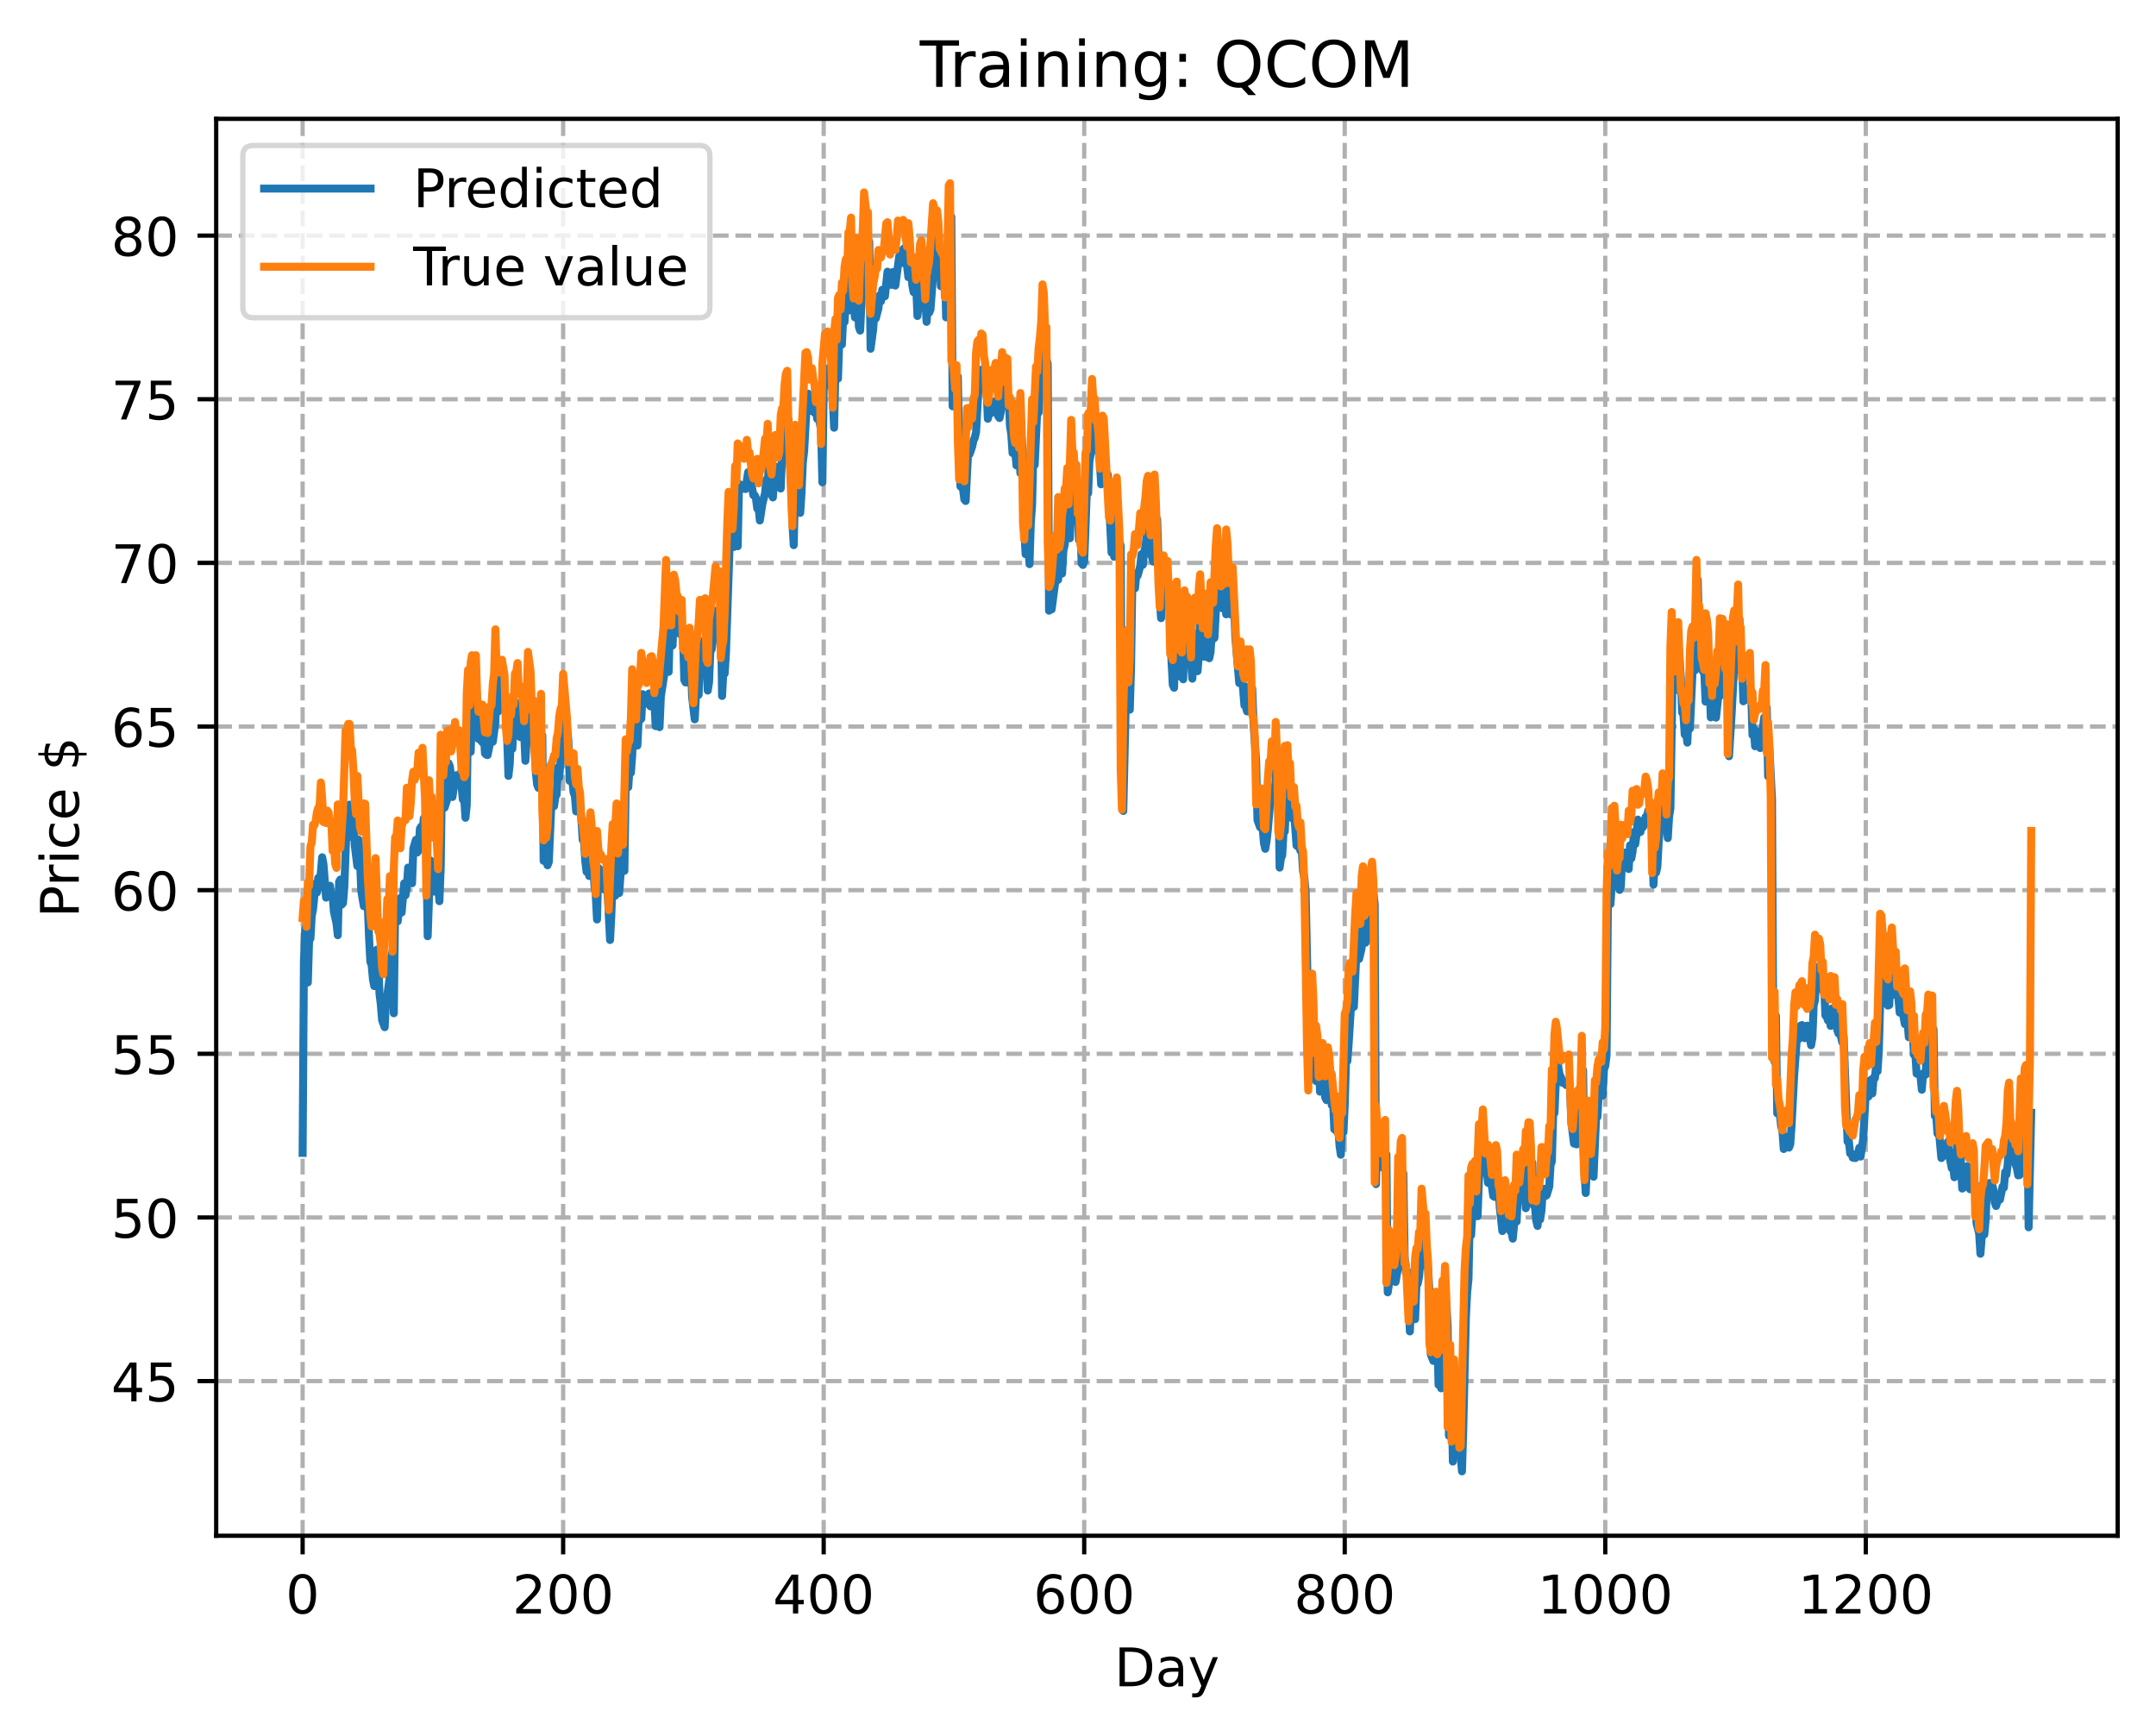 <?xml version="1.0" encoding="utf-8" standalone="no"?>
<!DOCTYPE svg PUBLIC "-//W3C//DTD SVG 1.1//EN"
  "http://www.w3.org/Graphics/SVG/1.1/DTD/svg11.dtd">
<!-- Created with matplotlib (https://matplotlib.org/) -->
<svg height="325.986pt" version="1.1" viewBox="0 0 404.923 325.986" width="404.923pt" xmlns="http://www.w3.org/2000/svg" xmlns:xlink="http://www.w3.org/1999/xlink">
 <defs>
  <style type="text/css">
*{stroke-linecap:butt;stroke-linejoin:round;}
  </style>
 </defs>
 <g id="figure_1">
  <g id="patch_1">
   <path d="M 0 325.986 
L 404.923 325.986 
L 404.923 0 
L 0 0 
z
" style="fill:#ffffff;"/>
  </g>
  <g id="axes_1">
   <g id="patch_2">
    <path d="M 40.603 288.43 
L 397.723 288.43 
L 397.723 22.318 
L 40.603 22.318 
z
" style="fill:#ffffff;"/>
   </g>
   <g id="matplotlib.axis_1">
    <g id="xtick_1">
     <g id="line2d_1">
      <path clip-path="url(#p5db20668bc)" d="M 56.836 288.43 
L 56.836 22.318 
" style="fill:none;stroke:#b0b0b0;stroke-dasharray:2.96,1.28;stroke-dashoffset:0;stroke-width:0.8;"/>
     </g>
     <g id="line2d_2">
      <defs>
       <path d="M 0 0 
L 0 3.5 
" id="m157d7aca19" style="stroke:#000000;stroke-width:0.8;"/>
      </defs>
      <g>
       <use style="stroke:#000000;stroke-width:0.8;" x="56.836" xlink:href="#m157d7aca19" y="288.43"/>
      </g>
     </g>
     <g id="text_1">
      <!-- 0 -->
      <defs>
       <path d="M 31.781 66.406 
Q 24.172 66.406 20.328 58.906 
Q 16.5 51.422 16.5 36.375 
Q 16.5 21.391 20.328 13.891 
Q 24.172 6.391 31.781 6.391 
Q 39.453 6.391 43.281 13.891 
Q 47.125 21.391 47.125 36.375 
Q 47.125 51.422 43.281 58.906 
Q 39.453 66.406 31.781 66.406 
z
M 31.781 74.219 
Q 44.047 74.219 50.516 64.516 
Q 56.984 54.828 56.984 36.375 
Q 56.984 17.969 50.516 8.266 
Q 44.047 -1.422 31.781 -1.422 
Q 19.531 -1.422 13.062 8.266 
Q 6.594 17.969 6.594 36.375 
Q 6.594 54.828 13.062 64.516 
Q 19.531 74.219 31.781 74.219 
z
" id="DejaVuSans-48"/>
      </defs>
      <g transform="translate(53.655 303.029)scale(0.1 -0.1)">
       <use xlink:href="#DejaVuSans-48"/>
      </g>
     </g>
    </g>
    <g id="xtick_2">
     <g id="line2d_3">
      <path clip-path="url(#p5db20668bc)" d="M 105.766 288.43 
L 105.766 22.318 
" style="fill:none;stroke:#b0b0b0;stroke-dasharray:2.96,1.28;stroke-dashoffset:0;stroke-width:0.8;"/>
     </g>
     <g id="line2d_4">
      <g>
       <use style="stroke:#000000;stroke-width:0.8;" x="105.766" xlink:href="#m157d7aca19" y="288.43"/>
      </g>
     </g>
     <g id="text_2">
      <!-- 200 -->
      <defs>
       <path d="M 19.188 8.297 
L 53.609 8.297 
L 53.609 0 
L 7.328 0 
L 7.328 8.297 
Q 12.938 14.109 22.625 23.891 
Q 32.328 33.688 34.812 36.531 
Q 39.547 41.844 41.422 45.531 
Q 43.312 49.219 43.312 52.781 
Q 43.312 58.594 39.234 62.25 
Q 35.156 65.922 28.609 65.922 
Q 23.969 65.922 18.812 64.312 
Q 13.672 62.703 7.812 59.422 
L 7.812 69.391 
Q 13.766 71.781 18.938 73 
Q 24.125 74.219 28.422 74.219 
Q 39.75 74.219 46.484 68.547 
Q 53.219 62.891 53.219 53.422 
Q 53.219 48.922 51.531 44.891 
Q 49.859 40.875 45.406 35.406 
Q 44.188 33.984 37.641 27.219 
Q 31.109 20.453 19.188 8.297 
z
" id="DejaVuSans-50"/>
      </defs>
      <g transform="translate(96.223 303.029)scale(0.1 -0.1)">
       <use xlink:href="#DejaVuSans-50"/>
       <use x="63.623" xlink:href="#DejaVuSans-48"/>
       <use x="127.246" xlink:href="#DejaVuSans-48"/>
      </g>
     </g>
    </g>
    <g id="xtick_3">
     <g id="line2d_5">
      <path clip-path="url(#p5db20668bc)" d="M 154.697 288.43 
L 154.697 22.318 
" style="fill:none;stroke:#b0b0b0;stroke-dasharray:2.96,1.28;stroke-dashoffset:0;stroke-width:0.8;"/>
     </g>
     <g id="line2d_6">
      <g>
       <use style="stroke:#000000;stroke-width:0.8;" x="154.697" xlink:href="#m157d7aca19" y="288.43"/>
      </g>
     </g>
     <g id="text_3">
      <!-- 400 -->
      <defs>
       <path d="M 37.797 64.312 
L 12.891 25.391 
L 37.797 25.391 
z
M 35.203 72.906 
L 47.609 72.906 
L 47.609 25.391 
L 58.016 25.391 
L 58.016 17.188 
L 47.609 17.188 
L 47.609 0 
L 37.797 0 
L 37.797 17.188 
L 4.891 17.188 
L 4.891 26.703 
z
" id="DejaVuSans-52"/>
      </defs>
      <g transform="translate(145.153 303.029)scale(0.1 -0.1)">
       <use xlink:href="#DejaVuSans-52"/>
       <use x="63.623" xlink:href="#DejaVuSans-48"/>
       <use x="127.246" xlink:href="#DejaVuSans-48"/>
      </g>
     </g>
    </g>
    <g id="xtick_4">
     <g id="line2d_7">
      <path clip-path="url(#p5db20668bc)" d="M 203.628 288.43 
L 203.628 22.318 
" style="fill:none;stroke:#b0b0b0;stroke-dasharray:2.96,1.28;stroke-dashoffset:0;stroke-width:0.8;"/>
     </g>
     <g id="line2d_8">
      <g>
       <use style="stroke:#000000;stroke-width:0.8;" x="203.628" xlink:href="#m157d7aca19" y="288.43"/>
      </g>
     </g>
     <g id="text_4">
      <!-- 600 -->
      <defs>
       <path d="M 33.016 40.375 
Q 26.375 40.375 22.484 35.828 
Q 18.609 31.297 18.609 23.391 
Q 18.609 15.531 22.484 10.953 
Q 26.375 6.391 33.016 6.391 
Q 39.656 6.391 43.531 10.953 
Q 47.406 15.531 47.406 23.391 
Q 47.406 31.297 43.531 35.828 
Q 39.656 40.375 33.016 40.375 
z
M 52.594 71.297 
L 52.594 62.312 
Q 48.875 64.062 45.094 64.984 
Q 41.312 65.922 37.594 65.922 
Q 27.828 65.922 22.672 59.328 
Q 17.531 52.734 16.797 39.406 
Q 19.672 43.656 24.016 45.922 
Q 28.375 48.188 33.594 48.188 
Q 44.578 48.188 50.953 41.516 
Q 57.328 34.859 57.328 23.391 
Q 57.328 12.156 50.688 5.359 
Q 44.047 -1.422 33.016 -1.422 
Q 20.359 -1.422 13.672 8.266 
Q 6.984 17.969 6.984 36.375 
Q 6.984 53.656 15.188 63.938 
Q 23.391 74.219 37.203 74.219 
Q 40.922 74.219 44.703 73.484 
Q 48.484 72.75 52.594 71.297 
z
" id="DejaVuSans-54"/>
      </defs>
      <g transform="translate(194.084 303.029)scale(0.1 -0.1)">
       <use xlink:href="#DejaVuSans-54"/>
       <use x="63.623" xlink:href="#DejaVuSans-48"/>
       <use x="127.246" xlink:href="#DejaVuSans-48"/>
      </g>
     </g>
    </g>
    <g id="xtick_5">
     <g id="line2d_9">
      <path clip-path="url(#p5db20668bc)" d="M 252.558 288.43 
L 252.558 22.318 
" style="fill:none;stroke:#b0b0b0;stroke-dasharray:2.96,1.28;stroke-dashoffset:0;stroke-width:0.8;"/>
     </g>
     <g id="line2d_10">
      <g>
       <use style="stroke:#000000;stroke-width:0.8;" x="252.558" xlink:href="#m157d7aca19" y="288.43"/>
      </g>
     </g>
     <g id="text_5">
      <!-- 800 -->
      <defs>
       <path d="M 31.781 34.625 
Q 24.75 34.625 20.719 30.859 
Q 16.703 27.094 16.703 20.516 
Q 16.703 13.922 20.719 10.156 
Q 24.75 6.391 31.781 6.391 
Q 38.812 6.391 42.859 10.172 
Q 46.922 13.969 46.922 20.516 
Q 46.922 27.094 42.891 30.859 
Q 38.875 34.625 31.781 34.625 
z
M 21.922 38.812 
Q 15.578 40.375 12.031 44.719 
Q 8.5 49.078 8.5 55.328 
Q 8.5 64.062 14.719 69.141 
Q 20.953 74.219 31.781 74.219 
Q 42.672 74.219 48.875 69.141 
Q 55.078 64.062 55.078 55.328 
Q 55.078 49.078 51.531 44.719 
Q 48 40.375 41.703 38.812 
Q 48.828 37.156 52.797 32.312 
Q 56.781 27.484 56.781 20.516 
Q 56.781 9.906 50.312 4.234 
Q 43.844 -1.422 31.781 -1.422 
Q 19.734 -1.422 13.25 4.234 
Q 6.781 9.906 6.781 20.516 
Q 6.781 27.484 10.781 32.312 
Q 14.797 37.156 21.922 38.812 
z
M 18.312 54.391 
Q 18.312 48.734 21.844 45.562 
Q 25.391 42.391 31.781 42.391 
Q 38.141 42.391 41.719 45.562 
Q 45.312 48.734 45.312 54.391 
Q 45.312 60.062 41.719 63.234 
Q 38.141 66.406 31.781 66.406 
Q 25.391 66.406 21.844 63.234 
Q 18.312 60.062 18.312 54.391 
z
" id="DejaVuSans-56"/>
      </defs>
      <g transform="translate(243.015 303.029)scale(0.1 -0.1)">
       <use xlink:href="#DejaVuSans-56"/>
       <use x="63.623" xlink:href="#DejaVuSans-48"/>
       <use x="127.246" xlink:href="#DejaVuSans-48"/>
      </g>
     </g>
    </g>
    <g id="xtick_6">
     <g id="line2d_11">
      <path clip-path="url(#p5db20668bc)" d="M 301.489 288.43 
L 301.489 22.318 
" style="fill:none;stroke:#b0b0b0;stroke-dasharray:2.96,1.28;stroke-dashoffset:0;stroke-width:0.8;"/>
     </g>
     <g id="line2d_12">
      <g>
       <use style="stroke:#000000;stroke-width:0.8;" x="301.489" xlink:href="#m157d7aca19" y="288.43"/>
      </g>
     </g>
     <g id="text_6">
      <!-- 1000 -->
      <defs>
       <path d="M 12.406 8.297 
L 28.516 8.297 
L 28.516 63.922 
L 10.984 60.406 
L 10.984 69.391 
L 28.422 72.906 
L 38.281 72.906 
L 38.281 8.297 
L 54.391 8.297 
L 54.391 0 
L 12.406 0 
z
" id="DejaVuSans-49"/>
      </defs>
      <g transform="translate(288.764 303.029)scale(0.1 -0.1)">
       <use xlink:href="#DejaVuSans-49"/>
       <use x="63.623" xlink:href="#DejaVuSans-48"/>
       <use x="127.246" xlink:href="#DejaVuSans-48"/>
       <use x="190.869" xlink:href="#DejaVuSans-48"/>
      </g>
     </g>
    </g>
    <g id="xtick_7">
     <g id="line2d_13">
      <path clip-path="url(#p5db20668bc)" d="M 350.419 288.43 
L 350.419 22.318 
" style="fill:none;stroke:#b0b0b0;stroke-dasharray:2.96,1.28;stroke-dashoffset:0;stroke-width:0.8;"/>
     </g>
     <g id="line2d_14">
      <g>
       <use style="stroke:#000000;stroke-width:0.8;" x="350.419" xlink:href="#m157d7aca19" y="288.43"/>
      </g>
     </g>
     <g id="text_7">
      <!-- 1200 -->
      <g transform="translate(337.694 303.029)scale(0.1 -0.1)">
       <use xlink:href="#DejaVuSans-49"/>
       <use x="63.623" xlink:href="#DejaVuSans-50"/>
       <use x="127.246" xlink:href="#DejaVuSans-48"/>
       <use x="190.869" xlink:href="#DejaVuSans-48"/>
      </g>
     </g>
    </g>
    <g id="text_8">
     <!-- Day -->
     <defs>
      <path d="M 19.672 64.797 
L 19.672 8.109 
L 31.594 8.109 
Q 46.688 8.109 53.688 14.938 
Q 60.688 21.781 60.688 36.531 
Q 60.688 51.172 53.688 57.984 
Q 46.688 64.797 31.594 64.797 
z
M 9.812 72.906 
L 30.078 72.906 
Q 51.266 72.906 61.172 64.094 
Q 71.094 55.281 71.094 36.531 
Q 71.094 17.672 61.125 8.828 
Q 51.172 0 30.078 0 
L 9.812 0 
z
" id="DejaVuSans-68"/>
      <path d="M 34.281 27.484 
Q 23.391 27.484 19.188 25 
Q 14.984 22.516 14.984 16.5 
Q 14.984 11.719 18.141 8.906 
Q 21.297 6.109 26.703 6.109 
Q 34.188 6.109 38.703 11.406 
Q 43.219 16.703 43.219 25.484 
L 43.219 27.484 
z
M 52.203 31.203 
L 52.203 0 
L 43.219 0 
L 43.219 8.297 
Q 40.141 3.328 35.547 0.953 
Q 30.953 -1.422 24.312 -1.422 
Q 15.922 -1.422 10.953 3.297 
Q 6 8.016 6 15.922 
Q 6 25.141 12.172 29.828 
Q 18.359 34.516 30.609 34.516 
L 43.219 34.516 
L 43.219 35.406 
Q 43.219 41.609 39.141 45 
Q 35.062 48.391 27.688 48.391 
Q 23 48.391 18.547 47.266 
Q 14.109 46.141 10.016 43.891 
L 10.016 52.203 
Q 14.938 54.109 19.578 55.047 
Q 24.219 56 28.609 56 
Q 40.484 56 46.344 49.844 
Q 52.203 43.703 52.203 31.203 
z
" id="DejaVuSans-97"/>
      <path d="M 32.172 -5.078 
Q 28.375 -14.844 24.75 -17.812 
Q 21.141 -20.797 15.094 -20.797 
L 7.906 -20.797 
L 7.906 -13.281 
L 13.188 -13.281 
Q 16.891 -13.281 18.938 -11.516 
Q 21 -9.766 23.484 -3.219 
L 25.094 0.875 
L 2.984 54.688 
L 12.5 54.688 
L 29.594 11.922 
L 46.688 54.688 
L 56.203 54.688 
z
" id="DejaVuSans-121"/>
     </defs>
     <g transform="translate(209.29 316.707)scale(0.1 -0.1)">
      <use xlink:href="#DejaVuSans-68"/>
      <use x="77.002" xlink:href="#DejaVuSans-97"/>
      <use x="138.281" xlink:href="#DejaVuSans-121"/>
     </g>
    </g>
   </g>
   <g id="matplotlib.axis_2">
    <g id="ytick_1">
     <g id="line2d_15">
      <path clip-path="url(#p5db20668bc)" d="M 40.603 259.388 
L 397.723 259.388 
" style="fill:none;stroke:#b0b0b0;stroke-dasharray:2.96,1.28;stroke-dashoffset:0;stroke-width:0.8;"/>
     </g>
     <g id="line2d_16">
      <defs>
       <path d="M 0 0 
L -3.5 0 
" id="mea8d62a443" style="stroke:#000000;stroke-width:0.8;"/>
      </defs>
      <g>
       <use style="stroke:#000000;stroke-width:0.8;" x="40.603" xlink:href="#mea8d62a443" y="259.388"/>
      </g>
     </g>
     <g id="text_9">
      <!-- 45 -->
      <defs>
       <path d="M 10.797 72.906 
L 49.516 72.906 
L 49.516 64.594 
L 19.828 64.594 
L 19.828 46.734 
Q 21.969 47.469 24.109 47.828 
Q 26.266 48.188 28.422 48.188 
Q 40.625 48.188 47.75 41.5 
Q 54.891 34.812 54.891 23.391 
Q 54.891 11.625 47.562 5.094 
Q 40.234 -1.422 26.906 -1.422 
Q 22.312 -1.422 17.547 -0.641 
Q 12.797 0.141 7.719 1.703 
L 7.719 11.625 
Q 12.109 9.234 16.797 8.062 
Q 21.484 6.891 26.703 6.891 
Q 35.156 6.891 40.078 11.328 
Q 45.016 15.766 45.016 23.391 
Q 45.016 31 40.078 35.438 
Q 35.156 39.891 26.703 39.891 
Q 22.75 39.891 18.812 39.016 
Q 14.891 38.141 10.797 36.281 
z
" id="DejaVuSans-53"/>
      </defs>
      <g transform="translate(20.878 263.188)scale(0.1 -0.1)">
       <use xlink:href="#DejaVuSans-52"/>
       <use x="63.623" xlink:href="#DejaVuSans-53"/>
      </g>
     </g>
    </g>
    <g id="ytick_2">
     <g id="line2d_17">
      <path clip-path="url(#p5db20668bc)" d="M 40.603 228.654 
L 397.723 228.654 
" style="fill:none;stroke:#b0b0b0;stroke-dasharray:2.96,1.28;stroke-dashoffset:0;stroke-width:0.8;"/>
     </g>
     <g id="line2d_18">
      <g>
       <use style="stroke:#000000;stroke-width:0.8;" x="40.603" xlink:href="#mea8d62a443" y="228.654"/>
      </g>
     </g>
     <g id="text_10">
      <!-- 50 -->
      <g transform="translate(20.878 232.453)scale(0.1 -0.1)">
       <use xlink:href="#DejaVuSans-53"/>
       <use x="63.623" xlink:href="#DejaVuSans-48"/>
      </g>
     </g>
    </g>
    <g id="ytick_3">
     <g id="line2d_19">
      <path clip-path="url(#p5db20668bc)" d="M 40.603 197.92 
L 397.723 197.92 
" style="fill:none;stroke:#b0b0b0;stroke-dasharray:2.96,1.28;stroke-dashoffset:0;stroke-width:0.8;"/>
     </g>
     <g id="line2d_20">
      <g>
       <use style="stroke:#000000;stroke-width:0.8;" x="40.603" xlink:href="#mea8d62a443" y="197.92"/>
      </g>
     </g>
     <g id="text_11">
      <!-- 55 -->
      <g transform="translate(20.878 201.719)scale(0.1 -0.1)">
       <use xlink:href="#DejaVuSans-53"/>
       <use x="63.623" xlink:href="#DejaVuSans-53"/>
      </g>
     </g>
    </g>
    <g id="ytick_4">
     <g id="line2d_21">
      <path clip-path="url(#p5db20668bc)" d="M 40.603 167.186 
L 397.723 167.186 
" style="fill:none;stroke:#b0b0b0;stroke-dasharray:2.96,1.28;stroke-dashoffset:0;stroke-width:0.8;"/>
     </g>
     <g id="line2d_22">
      <g>
       <use style="stroke:#000000;stroke-width:0.8;" x="40.603" xlink:href="#mea8d62a443" y="167.186"/>
      </g>
     </g>
     <g id="text_12">
      <!-- 60 -->
      <g transform="translate(20.878 170.985)scale(0.1 -0.1)">
       <use xlink:href="#DejaVuSans-54"/>
       <use x="63.623" xlink:href="#DejaVuSans-48"/>
      </g>
     </g>
    </g>
    <g id="ytick_5">
     <g id="line2d_23">
      <path clip-path="url(#p5db20668bc)" d="M 40.603 136.452 
L 397.723 136.452 
" style="fill:none;stroke:#b0b0b0;stroke-dasharray:2.96,1.28;stroke-dashoffset:0;stroke-width:0.8;"/>
     </g>
     <g id="line2d_24">
      <g>
       <use style="stroke:#000000;stroke-width:0.8;" x="40.603" xlink:href="#mea8d62a443" y="136.452"/>
      </g>
     </g>
     <g id="text_13">
      <!-- 65 -->
      <g transform="translate(20.878 140.251)scale(0.1 -0.1)">
       <use xlink:href="#DejaVuSans-54"/>
       <use x="63.623" xlink:href="#DejaVuSans-53"/>
      </g>
     </g>
    </g>
    <g id="ytick_6">
     <g id="line2d_25">
      <path clip-path="url(#p5db20668bc)" d="M 40.603 105.717 
L 397.723 105.717 
" style="fill:none;stroke:#b0b0b0;stroke-dasharray:2.96,1.28;stroke-dashoffset:0;stroke-width:0.8;"/>
     </g>
     <g id="line2d_26">
      <g>
       <use style="stroke:#000000;stroke-width:0.8;" x="40.603" xlink:href="#mea8d62a443" y="105.717"/>
      </g>
     </g>
     <g id="text_14">
      <!-- 70 -->
      <defs>
       <path d="M 8.203 72.906 
L 55.078 72.906 
L 55.078 68.703 
L 28.609 0 
L 18.312 0 
L 43.219 64.594 
L 8.203 64.594 
z
" id="DejaVuSans-55"/>
      </defs>
      <g transform="translate(20.878 109.517)scale(0.1 -0.1)">
       <use xlink:href="#DejaVuSans-55"/>
       <use x="63.623" xlink:href="#DejaVuSans-48"/>
      </g>
     </g>
    </g>
    <g id="ytick_7">
     <g id="line2d_27">
      <path clip-path="url(#p5db20668bc)" d="M 40.603 74.983 
L 397.723 74.983 
" style="fill:none;stroke:#b0b0b0;stroke-dasharray:2.96,1.28;stroke-dashoffset:0;stroke-width:0.8;"/>
     </g>
     <g id="line2d_28">
      <g>
       <use style="stroke:#000000;stroke-width:0.8;" x="40.603" xlink:href="#mea8d62a443" y="74.983"/>
      </g>
     </g>
     <g id="text_15">
      <!-- 75 -->
      <g transform="translate(20.878 78.782)scale(0.1 -0.1)">
       <use xlink:href="#DejaVuSans-55"/>
       <use x="63.623" xlink:href="#DejaVuSans-53"/>
      </g>
     </g>
    </g>
    <g id="ytick_8">
     <g id="line2d_29">
      <path clip-path="url(#p5db20668bc)" d="M 40.603 44.249 
L 397.723 44.249 
" style="fill:none;stroke:#b0b0b0;stroke-dasharray:2.96,1.28;stroke-dashoffset:0;stroke-width:0.8;"/>
     </g>
     <g id="line2d_30">
      <g>
       <use style="stroke:#000000;stroke-width:0.8;" x="40.603" xlink:href="#mea8d62a443" y="44.249"/>
      </g>
     </g>
     <g id="text_16">
      <!-- 80 -->
      <g transform="translate(20.878 48.048)scale(0.1 -0.1)">
       <use xlink:href="#DejaVuSans-56"/>
       <use x="63.623" xlink:href="#DejaVuSans-48"/>
      </g>
     </g>
    </g>
    <g id="text_17">
     <!-- Price $ -->
     <defs>
      <path d="M 19.672 64.797 
L 19.672 37.406 
L 32.078 37.406 
Q 38.969 37.406 42.719 40.969 
Q 46.484 44.531 46.484 51.125 
Q 46.484 57.672 42.719 61.234 
Q 38.969 64.797 32.078 64.797 
z
M 9.812 72.906 
L 32.078 72.906 
Q 44.344 72.906 50.609 67.359 
Q 56.891 61.812 56.891 51.125 
Q 56.891 40.328 50.609 34.812 
Q 44.344 29.297 32.078 29.297 
L 19.672 29.297 
L 19.672 0 
L 9.812 0 
z
" id="DejaVuSans-80"/>
      <path d="M 41.109 46.297 
Q 39.594 47.172 37.812 47.578 
Q 36.031 48 33.891 48 
Q 26.266 48 22.188 43.047 
Q 18.109 38.094 18.109 28.812 
L 18.109 0 
L 9.078 0 
L 9.078 54.688 
L 18.109 54.688 
L 18.109 46.188 
Q 20.953 51.172 25.484 53.578 
Q 30.031 56 36.531 56 
Q 37.453 56 38.578 55.875 
Q 39.703 55.766 41.062 55.516 
z
" id="DejaVuSans-114"/>
      <path d="M 9.422 54.688 
L 18.406 54.688 
L 18.406 0 
L 9.422 0 
z
M 9.422 75.984 
L 18.406 75.984 
L 18.406 64.594 
L 9.422 64.594 
z
" id="DejaVuSans-105"/>
      <path d="M 48.781 52.594 
L 48.781 44.188 
Q 44.969 46.297 41.141 47.344 
Q 37.312 48.391 33.406 48.391 
Q 24.656 48.391 19.812 42.844 
Q 14.984 37.312 14.984 27.297 
Q 14.984 17.281 19.812 11.734 
Q 24.656 6.203 33.406 6.203 
Q 37.312 6.203 41.141 7.25 
Q 44.969 8.297 48.781 10.406 
L 48.781 2.094 
Q 45.016 0.344 40.984 -0.531 
Q 36.969 -1.422 32.422 -1.422 
Q 20.062 -1.422 12.781 6.344 
Q 5.516 14.109 5.516 27.297 
Q 5.516 40.672 12.859 48.328 
Q 20.219 56 33.016 56 
Q 37.156 56 41.109 55.141 
Q 45.062 54.297 48.781 52.594 
z
" id="DejaVuSans-99"/>
      <path d="M 56.203 29.594 
L 56.203 25.203 
L 14.891 25.203 
Q 15.484 15.922 20.484 11.062 
Q 25.484 6.203 34.422 6.203 
Q 39.594 6.203 44.453 7.469 
Q 49.312 8.734 54.109 11.281 
L 54.109 2.781 
Q 49.266 0.734 44.188 -0.344 
Q 39.109 -1.422 33.891 -1.422 
Q 20.797 -1.422 13.156 6.188 
Q 5.516 13.812 5.516 26.812 
Q 5.516 40.234 12.766 48.109 
Q 20.016 56 32.328 56 
Q 43.359 56 49.781 48.891 
Q 56.203 41.797 56.203 29.594 
z
M 47.219 32.234 
Q 47.125 39.594 43.094 43.984 
Q 39.062 48.391 32.422 48.391 
Q 24.906 48.391 20.391 44.141 
Q 15.875 39.891 15.188 32.172 
z
" id="DejaVuSans-101"/>
      <path id="DejaVuSans-32"/>
      <path d="M 33.797 -14.703 
L 28.906 -14.703 
L 28.859 0 
Q 23.734 0.094 18.609 1.188 
Q 13.484 2.297 8.297 4.5 
L 8.297 13.281 
Q 13.281 10.156 18.375 8.562 
Q 23.484 6.984 28.906 6.938 
L 28.906 29.203 
Q 18.109 30.953 13.203 35.156 
Q 8.297 39.359 8.297 46.688 
Q 8.297 54.641 13.625 59.219 
Q 18.953 63.812 28.906 64.5 
L 28.906 75.984 
L 33.797 75.984 
L 33.797 64.656 
Q 38.328 64.453 42.578 63.688 
Q 46.828 62.938 50.875 61.625 
L 50.875 53.078 
Q 46.828 55.125 42.547 56.25 
Q 38.281 57.375 33.797 57.562 
L 33.797 36.719 
Q 44.875 35.016 50.094 30.609 
Q 55.328 26.219 55.328 18.609 
Q 55.328 10.359 49.781 5.594 
Q 44.234 0.828 33.797 0.094 
z
M 28.906 37.594 
L 28.906 57.625 
Q 23.25 56.984 20.266 54.391 
Q 17.281 51.812 17.281 47.516 
Q 17.281 43.312 20.031 40.969 
Q 22.797 38.625 28.906 37.594 
z
M 33.797 28.219 
L 33.797 7.078 
Q 39.984 7.906 43.141 10.594 
Q 46.297 13.281 46.297 17.672 
Q 46.297 21.969 43.281 24.5 
Q 40.281 27.047 33.797 28.219 
z
" id="DejaVuSans-36"/>
     </defs>
     <g transform="translate(14.798 172.342)rotate(-90)scale(0.1 -0.1)">
      <use xlink:href="#DejaVuSans-80"/>
      <use x="58.553" xlink:href="#DejaVuSans-114"/>
      <use x="99.666" xlink:href="#DejaVuSans-105"/>
      <use x="127.449" xlink:href="#DejaVuSans-99"/>
      <use x="182.43" xlink:href="#DejaVuSans-101"/>
      <use x="243.953" xlink:href="#DejaVuSans-32"/>
      <use x="275.74" xlink:href="#DejaVuSans-36"/>
     </g>
    </g>
   </g>
   <g id="line2d_31">
    <path clip-path="url(#p5db20668bc)" d="M 56.836 216.53 
L 57.081 180.569 
L 57.325 174.265 
L 57.814 184.525 
L 58.059 176.363 
L 58.304 176.282 
L 58.548 172.044 
L 58.793 170.734 
L 59.282 165.942 
L 59.527 167.623 
L 59.772 164.889 
L 60.016 166.619 
L 60.506 161.008 
L 60.75 162.304 
L 61.24 168.585 
L 61.484 167.074 
L 61.729 168.105 
L 61.974 166.355 
L 62.218 168.477 
L 62.463 168.079 
L 62.708 171.207 
L 63.197 173.431 
L 63.441 175.644 
L 63.686 165.602 
L 63.931 165.183 
L 64.175 169.909 
L 64.42 169.606 
L 64.665 166.627 
L 65.154 153.388 
L 65.399 151.576 
L 65.643 151.12 
L 65.888 151.852 
L 66.133 157.224 
L 66.377 153.352 
L 66.622 158.76 
L 67.111 162.652 
L 67.356 157.696 
L 67.601 161.276 
L 67.845 167.312 
L 68.335 170.201 
L 68.824 163.928 
L 69.313 176.079 
L 69.558 180.63 
L 69.802 181.253 
L 70.047 183.985 
L 70.292 185.2 
L 70.536 180.691 
L 70.781 178.363 
L 71.026 179.971 
L 71.27 186.618 
L 71.515 188.589 
L 71.76 191.591 
L 72.249 192.923 
L 72.494 187.918 
L 72.738 186.948 
L 73.228 183.258 
L 73.472 179.744 
L 73.717 178.625 
L 73.962 190.307 
L 74.206 170.954 
L 74.451 171.472 
L 74.696 173.038 
L 75.185 168.654 
L 75.429 171.385 
L 75.919 165.885 
L 76.163 168.127 
L 76.408 166.662 
L 76.653 162.945 
L 76.897 165.362 
L 77.142 164.66 
L 77.387 165.885 
L 77.631 159.337 
L 78.121 157.716 
L 78.365 160.112 
L 78.61 159.747 
L 78.855 155.66 
L 79.099 155.241 
L 79.344 156.526 
L 79.589 153.709 
L 80.078 160.182 
L 80.323 175.835 
L 80.812 161.583 
L 81.056 163.252 
L 81.301 161.973 
L 81.546 167.457 
L 81.79 165.433 
L 82.035 166.482 
L 82.28 165.682 
L 82.524 169.259 
L 82.769 162.968 
L 83.014 145.578 
L 83.503 151.686 
L 83.992 150.112 
L 84.237 143.341 
L 84.482 143.931 
L 84.726 145.833 
L 84.971 149.685 
L 85.46 146.283 
L 85.705 145.598 
L 85.95 146.727 
L 86.194 145.731 
L 86.439 145.208 
L 86.928 150.154 
L 87.173 149.696 
L 87.417 153.589 
L 87.662 151.23 
L 87.907 133.145 
L 88.151 133.87 
L 88.396 141.21 
L 88.641 134.503 
L 88.885 135.859 
L 89.13 134.107 
L 89.375 129.266 
L 89.619 131.399 
L 89.864 138.771 
L 90.109 138.201 
L 90.353 139.121 
L 90.598 139.42 
L 90.843 137.333 
L 91.087 141.517 
L 91.332 141.75 
L 91.577 141.809 
L 92.311 138.133 
L 92.555 139.316 
L 93.044 135.614 
L 93.289 124.442 
L 93.534 133.654 
L 93.778 132.104 
L 94.023 131.291 
L 94.268 132.139 
L 94.512 131.805 
L 94.757 132.175 
L 95.002 130.813 
L 95.491 145.72 
L 95.736 143.457 
L 95.98 137.71 
L 96.225 140.639 
L 96.47 135.722 
L 96.714 137.185 
L 96.959 132.001 
L 97.204 133.856 
L 97.448 132.594 
L 97.693 138.432 
L 97.938 133.941 
L 98.182 136.232 
L 98.427 137.245 
L 98.672 142.886 
L 98.916 138.79 
L 99.161 136.965 
L 99.405 131.61 
L 99.65 131.337 
L 99.895 132.767 
L 100.139 137.548 
L 100.384 136.753 
L 100.629 144.96 
L 100.873 147.323 
L 101.118 147.962 
L 101.607 142.128 
L 101.852 138.12 
L 102.097 161.679 
L 102.341 160.498 
L 102.831 162.516 
L 103.075 161.892 
L 103.565 150.667 
L 103.809 150.343 
L 104.054 151.403 
L 104.299 149.64 
L 104.543 149.254 
L 104.788 144.153 
L 105.032 146 
L 105.277 143.007 
L 105.766 139.848 
L 106.011 133.589 
L 106.256 137.454 
L 106.5 136.483 
L 106.745 139.143 
L 106.99 146.657 
L 107.234 144.932 
L 107.479 146.355 
L 107.724 148.845 
L 107.968 149.476 
L 108.213 152.395 
L 108.702 150.498 
L 108.947 151.143 
L 109.192 153.822 
L 109.436 157.73 
L 109.681 158.043 
L 109.926 161.786 
L 110.17 163.743 
L 110.415 161.854 
L 110.66 164.52 
L 110.904 161.371 
L 111.149 160.323 
L 111.393 161.985 
L 111.638 166.261 
L 111.883 167.924 
L 112.127 172.692 
L 112.372 162.993 
L 112.617 163.278 
L 113.106 166.639 
L 113.351 166.562 
L 113.595 167.127 
L 113.84 164.806 
L 114.085 166.813 
L 114.574 176.543 
L 114.819 171.845 
L 115.063 164.88 
L 115.308 164.272 
L 115.553 168.223 
L 116.042 159.713 
L 116.287 167.734 
L 116.776 161.186 
L 117.02 159.966 
L 117.265 163.562 
L 117.51 147.625 
L 117.754 145.993 
L 117.999 147.835 
L 118.244 144.037 
L 118.488 145.14 
L 118.733 141.937 
L 118.978 135.676 
L 119.222 139.211 
L 119.467 137.25 
L 119.712 140.024 
L 119.956 135.079 
L 120.201 135.199 
L 120.446 134.993 
L 120.69 130.369 
L 120.935 131.647 
L 121.18 132.173 
L 121.424 130.839 
L 121.669 130.948 
L 121.914 130.237 
L 122.158 132.658 
L 122.403 130.838 
L 122.648 131.828 
L 122.892 131.377 
L 123.137 136.372 
L 123.381 133.034 
L 123.626 132.604 
L 123.871 136.568 
L 124.115 130.799 
L 124.849 126.075 
L 125.339 113.56 
L 125.583 126.191 
L 125.828 117.023 
L 126.317 121.229 
L 126.562 115.259 
L 127.051 116.101 
L 127.541 113.964 
L 127.785 119.138 
L 128.03 119.127 
L 128.275 119.396 
L 128.519 127.698 
L 128.764 128.175 
L 129.008 126.011 
L 129.253 126.609 
L 129.498 128.299 
L 129.742 124.338 
L 129.987 130.889 
L 130.476 135.104 
L 130.721 130.363 
L 130.966 128.096 
L 131.21 130.492 
L 131.7 120.476 
L 131.944 122.805 
L 132.189 120.818 
L 132.434 120.061 
L 132.678 119.933 
L 132.923 129.702 
L 133.168 128.128 
L 133.412 122.243 
L 133.657 122 
L 134.636 114.674 
L 134.88 115.44 
L 135.125 115.678 
L 135.369 113.202 
L 135.614 130.714 
L 135.859 126.071 
L 136.103 126.509 
L 136.348 122.602 
L 137.082 100.854 
L 137.327 101.215 
L 137.571 98.699 
L 137.816 102.73 
L 138.061 101.94 
L 138.305 96.044 
L 138.55 102.589 
L 138.795 90.865 
L 139.039 92.023 
L 139.529 91.101 
L 140.018 91.851 
L 140.507 88.682 
L 140.752 91.261 
L 140.996 90.127 
L 141.486 92.995 
L 141.73 92.996 
L 141.975 93.562 
L 142.22 95.521 
L 142.464 95.217 
L 142.709 97.754 
L 143.198 94.547 
L 143.688 92.65 
L 143.932 90.092 
L 144.177 91.235 
L 144.422 87.008 
L 144.666 91.5 
L 144.911 92.868 
L 145.156 93.427 
L 145.4 89.742 
L 145.645 89.756 
L 145.89 87.687 
L 146.134 88.91 
L 146.624 91.755 
L 146.868 85.913 
L 147.113 85.234 
L 147.357 84.955 
L 147.602 79.972 
L 147.847 78.261 
L 148.091 78.816 
L 148.336 86.558 
L 148.581 90.192 
L 148.825 98.153 
L 149.07 102.39 
L 149.315 91.917 
L 149.559 89.894 
L 149.804 94.116 
L 150.049 94.942 
L 150.293 96.33 
L 150.538 92.573 
L 150.783 86.817 
L 151.027 84.757 
L 151.517 75.826 
L 151.761 73.934 
L 152.006 75.121 
L 152.251 74.602 
L 152.495 77.208 
L 152.74 77.235 
L 152.984 77.537 
L 153.229 76.376 
L 153.474 78.669 
L 153.718 77.937 
L 154.208 80.869 
L 154.452 90.59 
L 154.697 73.049 
L 154.942 72.294 
L 155.186 70.19 
L 155.431 71.652 
L 155.676 69.085 
L 155.92 70.492 
L 156.165 69.356 
L 156.654 80.332 
L 156.899 69.541 
L 157.144 68.424 
L 157.388 71.103 
L 157.633 63.481 
L 157.878 62.267 
L 158.122 64.703 
L 158.367 59.446 
L 158.612 60.47 
L 158.856 56.08 
L 159.345 58.327 
L 159.59 52.363 
L 159.835 52.396 
L 160.079 49.386 
L 160.324 57.063 
L 160.569 59.62 
L 160.813 58.177 
L 161.058 52.924 
L 161.303 61.382 
L 161.547 62.092 
L 161.792 56.76 
L 162.281 51.035 
L 162.526 45.597 
L 162.771 46.71 
L 163.015 44.932 
L 163.26 45.395 
L 163.505 65.503 
L 163.994 61.817 
L 164.239 58.304 
L 164.483 59.81 
L 164.972 57.931 
L 165.217 55.469 
L 165.462 56.593 
L 165.706 54.418 
L 165.951 54.393 
L 166.196 55.651 
L 166.685 51.021 
L 166.93 51.362 
L 167.174 53.272 
L 167.419 53.507 
L 167.664 51.103 
L 167.908 51.398 
L 168.153 53.631 
L 168.887 48.107 
L 169.132 48.444 
L 169.376 49.391 
L 169.621 46.818 
L 169.866 46.599 
L 170.11 47.865 
L 170.6 52.052 
L 170.844 47.813 
L 171.089 50.004 
L 171.333 53.493 
L 171.578 54.864 
L 171.823 53.224 
L 172.067 53.704 
L 172.312 59.347 
L 172.801 54.592 
L 173.046 53.044 
L 173.291 52.866 
L 173.78 56.02 
L 174.025 60.448 
L 174.269 57.04 
L 174.514 58.709 
L 174.759 58.111 
L 175.248 51.593 
L 175.493 46.263 
L 175.737 47.466 
L 175.982 45.998 
L 176.227 42.642 
L 176.716 53.756 
L 176.96 52.012 
L 177.205 53.918 
L 177.45 48.733 
L 177.694 59.605 
L 177.939 52.598 
L 178.184 51.674 
L 178.428 43.074 
L 178.673 40.742 
L 178.918 76.307 
L 179.162 73.035 
L 179.407 71.522 
L 179.652 74.099 
L 179.896 70.729 
L 180.141 84.169 
L 180.386 91.366 
L 180.63 91.492 
L 180.875 91.943 
L 181.12 93.81 
L 181.364 94.092 
L 181.854 84.404 
L 182.098 85.291 
L 182.588 83.854 
L 182.832 82.708 
L 183.077 82.216 
L 183.321 81.108 
L 183.811 72.161 
L 184.055 72.544 
L 184.3 69.443 
L 184.545 69.729 
L 184.789 69.676 
L 185.034 71.355 
L 185.279 72.236 
L 185.523 78.652 
L 186.257 76.074 
L 186.502 77.461 
L 186.991 75.323 
L 187.236 75.475 
L 187.481 78.186 
L 187.725 78.51 
L 187.97 77.38 
L 188.459 73.011 
L 188.704 75.607 
L 188.948 74.592 
L 189.193 76.128 
L 189.438 74.253 
L 189.682 80 
L 189.927 81.531 
L 190.172 85.087 
L 190.416 83.614 
L 190.661 84.735 
L 190.906 87.421 
L 191.15 81.587 
L 191.395 81.498 
L 191.64 88.85 
L 191.884 82.185 
L 192.129 85.286 
L 192.374 99.584 
L 192.618 104.093 
L 192.863 97.772 
L 193.352 105.952 
L 193.597 98.212 
L 193.842 94.79 
L 194.086 84.461 
L 194.331 87.316 
L 194.82 76.772 
L 195.065 77.491 
L 195.309 72.728 
L 195.799 69.059 
L 196.043 60.805 
L 196.288 62.865 
L 196.533 67.466 
L 196.777 68.313 
L 197.022 114.698 
L 197.267 114.389 
L 197.511 114.451 
L 198.49 106.915 
L 198.735 108.891 
L 198.979 100.89 
L 199.224 107.568 
L 199.469 107.727 
L 199.713 103.463 
L 199.958 102.34 
L 200.203 99.335 
L 200.447 99.671 
L 200.692 95.266 
L 200.936 101.097 
L 201.426 86.381 
L 201.67 92.128 
L 201.915 90.783 
L 202.16 94.631 
L 202.404 95.295 
L 202.649 101.454 
L 202.894 98.199 
L 203.138 105.806 
L 203.383 106.109 
L 203.628 105.421 
L 204.117 92.304 
L 204.362 92.643 
L 204.606 86.691 
L 205.096 83.793 
L 205.34 79.616 
L 205.585 82.092 
L 205.83 80.997 
L 206.074 83.47 
L 206.319 84.47 
L 206.563 86.801 
L 206.808 90.96 
L 207.297 82.384 
L 207.787 89.348 
L 208.031 89.084 
L 208.765 103.798 
L 209.01 95.948 
L 209.255 104.569 
L 209.744 99.449 
L 209.989 98.29 
L 210.233 101.701 
L 210.478 102.494 
L 210.723 149.591 
L 210.967 152.312 
L 211.457 130.938 
L 211.701 132.189 
L 211.946 126.773 
L 212.191 133.281 
L 212.435 124.874 
L 212.68 107.838 
L 213.169 110.492 
L 213.414 107.876 
L 213.658 108.109 
L 214.148 106.356 
L 214.392 104.076 
L 214.637 106.088 
L 214.882 103.608 
L 215.126 102.747 
L 215.371 100.554 
L 215.86 98.879 
L 216.105 103.755 
L 216.594 105.475 
L 216.839 103.359 
L 217.084 97.038 
L 217.328 97.518 
L 217.818 112.499 
L 218.062 116.097 
L 218.307 110.154 
L 218.551 111.88 
L 218.796 112.297 
L 219.285 110.275 
L 219.53 110.886 
L 219.775 115.673 
L 220.019 124.069 
L 220.264 128.65 
L 220.509 129.171 
L 220.753 119.15 
L 220.998 118.691 
L 221.243 119.477 
L 221.732 127.089 
L 221.977 126.537 
L 222.221 127.583 
L 222.466 118.814 
L 222.711 117.015 
L 222.955 116.043 
L 223.445 120.879 
L 223.934 127.467 
L 224.179 123.465 
L 224.423 123.045 
L 224.668 119.001 
L 224.912 126.057 
L 225.157 123.172 
L 225.402 116.396 
L 225.646 115.657 
L 225.891 121.444 
L 226.136 123.333 
L 226.38 122.339 
L 226.625 120.118 
L 226.87 123.486 
L 227.114 123.624 
L 227.359 122.424 
L 227.604 118.565 
L 227.848 120.002 
L 228.093 119.804 
L 228.582 110.242 
L 228.827 107.952 
L 229.316 111.393 
L 229.561 114.233 
L 229.806 109.569 
L 230.295 115.377 
L 230.539 109.785 
L 230.784 108.857 
L 231.273 115.462 
L 231.518 115.456 
L 231.763 112.901 
L 232.007 119.615 
L 232.741 128.283 
L 233.231 126.59 
L 233.72 132.491 
L 233.965 132.644 
L 234.209 133.608 
L 234.454 128.997 
L 234.699 132.04 
L 234.943 129.319 
L 235.188 129.32 
L 235.433 135.916 
L 235.922 143 
L 236.167 154.011 
L 236.656 155.357 
L 236.9 155.068 
L 237.145 155.596 
L 237.39 158.375 
L 237.634 159.421 
L 237.879 157.955 
L 238.124 155.762 
L 238.613 149.957 
L 238.858 150.597 
L 239.102 148.404 
L 239.347 148.382 
L 239.592 146.796 
L 239.836 140.926 
L 240.081 146.733 
L 240.326 162.95 
L 240.57 161.207 
L 240.815 160.656 
L 241.06 156.369 
L 241.304 156.159 
L 241.549 150.142 
L 241.794 147.2 
L 242.038 146.218 
L 242.283 149.703 
L 242.527 148.991 
L 242.772 153.762 
L 243.017 152.032 
L 243.506 158.806 
L 243.751 158.998 
L 243.995 158.973 
L 244.24 159.791 
L 244.485 159.674 
L 244.729 163.616 
L 244.974 164.872 
L 245.219 167.541 
L 245.953 202.675 
L 246.197 192.717 
L 246.442 189.583 
L 246.687 190.809 
L 246.931 195.536 
L 247.176 203.036 
L 247.421 198.893 
L 247.665 198.096 
L 247.91 205.029 
L 248.155 201.091 
L 248.399 203.829 
L 248.644 201.685 
L 248.888 206.121 
L 249.133 206.614 
L 249.622 202.227 
L 249.867 203.078 
L 250.112 207.545 
L 250.356 206.616 
L 250.601 212.099 
L 250.846 212.085 
L 251.09 212.545 
L 251.335 211.646 
L 251.58 215.233 
L 251.824 216.87 
L 252.069 211.412 
L 252.314 212.669 
L 252.558 207.522 
L 252.803 199.135 
L 253.048 199.293 
L 253.292 196.082 
L 253.782 188.178 
L 254.026 188.42 
L 254.271 189.108 
L 254.76 178.7 
L 255.005 175.361 
L 255.249 180.115 
L 255.739 178.053 
L 255.983 171.883 
L 256.228 169.043 
L 256.473 177.05 
L 256.717 176.402 
L 256.962 172.623 
L 257.207 174.014 
L 257.451 174.328 
L 257.941 167.558 
L 258.185 169.832 
L 258.43 222.397 
L 258.675 210.697 
L 258.919 212.967 
L 259.164 217.269 
L 259.409 213.812 
L 259.653 214.704 
L 259.898 219.472 
L 260.387 216.801 
L 260.632 242.72 
L 260.876 241.12 
L 261.121 234.83 
L 261.366 238.623 
L 261.61 236.898 
L 261.855 237.699 
L 262.1 240.766 
L 262.589 237.966 
L 262.834 220.656 
L 263.078 225.464 
L 263.323 220.366 
L 263.568 220.36 
L 263.812 236.023 
L 264.057 239.09 
L 264.302 238.698 
L 264.791 250.06 
L 265.036 244.072 
L 265.28 245.259 
L 265.525 244.812 
L 265.77 247.764 
L 266.014 241.443 
L 266.259 241.105 
L 266.503 239.891 
L 266.748 236.95 
L 266.993 237.758 
L 267.237 230.279 
L 267.482 230.773 
L 267.727 232.842 
L 267.971 236.46 
L 268.216 238.261 
L 268.461 242.573 
L 268.705 254.347 
L 269.195 255.59 
L 269.439 255.181 
L 269.684 255.129 
L 269.929 249.526 
L 270.173 260.092 
L 270.418 258.942 
L 270.663 260.745 
L 271.152 245.942 
L 271.397 247.286 
L 271.641 244.616 
L 271.886 249.131 
L 272.131 269.655 
L 272.375 263.814 
L 272.62 260.655 
L 272.864 274.504 
L 273.109 266.818 
L 273.354 262.81 
L 273.598 269.231 
L 273.843 271.071 
L 274.088 270.705 
L 274.577 276.334 
L 274.822 268.203 
L 275.311 247.383 
L 275.556 242.688 
L 275.8 240.21 
L 276.045 228.44 
L 276.29 231.981 
L 276.534 227.827 
L 277.024 224.909 
L 277.268 223.305 
L 277.513 228.42 
L 277.758 221.516 
L 278.002 218.383 
L 278.247 220.272 
L 278.736 215.301 
L 278.981 219.579 
L 279.225 219.891 
L 279.47 222.157 
L 279.715 219.805 
L 279.959 221.171 
L 280.449 224.631 
L 280.693 224.796 
L 280.938 224.254 
L 281.183 221.888 
L 281.427 222.959 
L 281.672 226.755 
L 282.161 231.208 
L 282.406 230.686 
L 282.651 227.238 
L 282.895 227.371 
L 283.14 229.832 
L 283.385 229.155 
L 283.629 231.218 
L 283.874 231.406 
L 284.118 232.637 
L 284.608 227.509 
L 284.852 229.41 
L 285.097 223.189 
L 285.342 224.039 
L 285.586 225.416 
L 285.831 225.01 
L 286.076 224.326 
L 286.32 222.906 
L 286.565 226.919 
L 286.81 221.219 
L 287.299 217.21 
L 287.544 219.914 
L 287.788 218.369 
L 288.033 226.382 
L 288.278 226.59 
L 288.522 229.218 
L 288.767 230.249 
L 289.012 227.732 
L 289.256 229.033 
L 289.501 227.418 
L 289.746 223.669 
L 289.99 223.257 
L 290.235 224.637 
L 290.479 224.476 
L 290.969 222.855 
L 291.213 218.827 
L 291.458 218.135 
L 291.703 209.311 
L 291.947 209.042 
L 292.437 197.772 
L 292.681 200.504 
L 292.926 201.875 
L 293.171 202.305 
L 293.415 203.342 
L 293.66 203.408 
L 293.905 203.248 
L 294.149 203.793 
L 294.639 202.786 
L 294.883 204.628 
L 295.128 210.911 
L 295.617 214.786 
L 295.862 214.193 
L 296.106 214.929 
L 296.351 213.427 
L 296.596 210.163 
L 296.84 210.145 
L 297.085 208.013 
L 297.33 201.003 
L 297.574 220.19 
L 297.819 224.069 
L 298.308 212.903 
L 298.553 215.851 
L 298.798 216.616 
L 299.042 220.097 
L 299.287 221.006 
L 299.776 209.577 
L 300.021 209.782 
L 300.266 205.341 
L 300.755 204.317 
L 301 205.761 
L 301.244 200.882 
L 301.489 200.184 
L 301.734 198.166 
L 301.978 170.54 
L 302.223 168.178 
L 302.467 169.8 
L 303.201 158.467 
L 303.446 157.09 
L 303.691 160.383 
L 303.935 166.23 
L 304.18 167.132 
L 304.425 166.476 
L 304.669 160.702 
L 304.914 162.705 
L 305.159 160.131 
L 305.893 163.213 
L 306.137 158.765 
L 306.382 161.216 
L 306.627 159.899 
L 306.871 156.275 
L 307.116 158.534 
L 307.361 156.742 
L 307.605 153.93 
L 307.85 156.349 
L 308.094 156.257 
L 308.339 154.928 
L 308.584 155.337 
L 309.073 153.422 
L 309.318 153.4 
L 309.562 152.225 
L 309.807 152.678 
L 310.052 154.894 
L 310.296 155.377 
L 310.541 166.146 
L 310.786 161.717 
L 311.03 163.895 
L 311.275 162.791 
L 311.52 158.109 
L 311.764 155.563 
L 312.009 155.12 
L 312.254 154.278 
L 312.498 150.363 
L 312.743 149.995 
L 313.232 157.404 
L 313.477 153.335 
L 313.722 151.87 
L 314.211 122.524 
L 314.455 128.22 
L 314.7 129.604 
L 314.945 128.462 
L 315.434 123.709 
L 315.679 127.047 
L 315.923 133.814 
L 316.168 134.231 
L 316.413 137.968 
L 316.657 137.179 
L 316.902 139.472 
L 317.147 133.621 
L 317.391 136.832 
L 317.881 126.02 
L 318.125 124.024 
L 318.37 125.875 
L 318.615 123.984 
L 318.859 108.925 
L 319.104 119.352 
L 319.349 116.939 
L 319.593 119.103 
L 319.838 126.133 
L 320.082 126.131 
L 320.327 131.778 
L 320.572 122.192 
L 320.816 123.397 
L 321.061 127.326 
L 321.306 134.743 
L 321.55 131.619 
L 321.795 133.694 
L 322.04 131.6 
L 322.284 134.784 
L 322.774 130.242 
L 323.018 130.722 
L 323.263 123.326 
L 323.508 123.582 
L 323.752 123.54 
L 323.997 130.068 
L 324.242 129.364 
L 324.486 124.098 
L 324.731 142.032 
L 325.22 134.09 
L 325.71 124.863 
L 325.954 122.545 
L 326.199 122.41 
L 326.443 121.055 
L 326.688 116.225 
L 326.933 125.97 
L 327.177 124.165 
L 327.422 131.712 
L 327.667 129.398 
L 327.911 130.445 
L 328.156 129.391 
L 328.401 131.47 
L 328.645 131.376 
L 328.89 129.7 
L 329.135 138.046 
L 329.379 136.837 
L 329.624 140.155 
L 329.869 137.337 
L 330.603 140.5 
L 330.847 137.329 
L 331.092 136.735 
L 331.337 134.735 
L 331.581 138.336 
L 331.826 132.901 
L 332.07 145.799 
L 332.315 140.621 
L 332.804 150.062 
L 333.049 197.722 
L 333.294 199.422 
L 333.538 190.795 
L 333.783 209.102 
L 334.028 206.635 
L 334.517 211.524 
L 334.762 212.368 
L 335.006 215.802 
L 335.251 214.918 
L 335.496 214.746 
L 335.74 213.557 
L 335.985 215.541 
L 336.23 214.911 
L 336.474 211.53 
L 336.964 202.019 
L 337.453 195.187 
L 337.698 195.279 
L 337.942 193.483 
L 338.187 192.619 
L 338.431 192.518 
L 338.676 193.411 
L 338.921 194.98 
L 339.165 194.42 
L 339.41 192.635 
L 339.655 195.027 
L 339.899 194.939 
L 340.144 196.317 
L 340.389 194.903 
L 340.633 188.781 
L 340.878 187.887 
L 341.123 182.933 
L 341.367 181.611 
L 341.612 182.753 
L 341.857 182.452 
L 342.101 183.357 
L 342.346 186.033 
L 342.591 185.186 
L 342.835 190.722 
L 343.08 190.963 
L 343.325 191.672 
L 343.569 190.666 
L 343.814 192.673 
L 344.058 189.41 
L 344.303 190.027 
L 344.548 190.294 
L 344.792 188.782 
L 345.037 193.37 
L 345.282 194.096 
L 345.526 193.794 
L 346.016 195.789 
L 346.26 194.646 
L 346.994 214.409 
L 347.239 214.371 
L 347.484 216.622 
L 347.728 216.656 
L 347.973 217.427 
L 348.462 217.501 
L 348.707 216.695 
L 348.952 216.634 
L 349.196 215.576 
L 349.441 217.226 
L 349.93 213.928 
L 350.419 205.132 
L 350.909 205.961 
L 351.153 203.045 
L 351.398 202.803 
L 351.643 205.367 
L 351.887 202.391 
L 352.132 202.487 
L 352.377 199.981 
L 352.621 201.207 
L 352.866 197.384 
L 353.355 179.845 
L 353.6 178.481 
L 353.845 179.455 
L 354.089 181.618 
L 354.334 188.385 
L 354.579 188.864 
L 354.823 188.759 
L 355.068 182.936 
L 355.313 181.739 
L 355.557 181.681 
L 356.046 186.905 
L 356.291 184.483 
L 356.78 190.184 
L 357.025 186.947 
L 357.27 189.779 
L 357.759 192.339 
L 358.004 188.837 
L 358.493 194.805 
L 358.738 194.301 
L 358.982 192.333 
L 359.227 193.792 
L 359.472 198.113 
L 359.716 197.791 
L 359.961 201.645 
L 360.45 201.796 
L 360.695 202.148 
L 360.94 204.671 
L 361.184 201.606 
L 361.429 201.526 
L 361.674 201.828 
L 361.918 195.439 
L 362.163 196.426 
L 362.407 194.041 
L 362.652 194.609 
L 362.897 194.691 
L 363.141 193.301 
L 363.386 209.59 
L 363.631 209.275 
L 363.875 212.901 
L 364.12 212.037 
L 364.609 217.496 
L 364.854 217.227 
L 365.099 215.464 
L 365.343 215.255 
L 365.588 215.293 
L 365.833 214.421 
L 366.077 216.98 
L 366.567 219.414 
L 366.811 218.89 
L 367.056 221.101 
L 367.301 218.94 
L 367.545 215.009 
L 367.79 212.929 
L 368.034 213.349 
L 368.524 223.226 
L 368.768 223.063 
L 369.013 220.082 
L 369.258 221.017 
L 369.502 219.008 
L 369.747 220.12 
L 369.992 223.35 
L 370.236 223.392 
L 370.481 222.256 
L 370.726 222.817 
L 370.97 222.441 
L 371.215 229.753 
L 371.704 231.62 
L 371.949 235.472 
L 372.194 232.339 
L 372.438 231.408 
L 372.683 231.853 
L 372.928 229.058 
L 373.172 223.264 
L 373.417 223.295 
L 373.662 222.185 
L 373.906 222.935 
L 374.151 222.545 
L 374.395 223.451 
L 374.64 225.865 
L 374.885 226.508 
L 375.374 224.973 
L 375.619 225.296 
L 376.108 222.845 
L 376.353 223.062 
L 376.597 220.136 
L 376.842 220.598 
L 377.087 218.525 
L 377.331 213.03 
L 377.576 211.286 
L 377.821 215.445 
L 378.065 215.045 
L 378.31 216.284 
L 378.555 218.68 
L 378.799 219.446 
L 379.044 220.75 
L 379.289 220.7 
L 379.778 211.119 
L 380.022 212.713 
L 380.512 206.787 
L 380.756 207.954 
L 381.001 230.505 
L 381.49 208.999 
L 381.49 208.999 
" style="fill:none;stroke:#1f77b4;stroke-linecap:square;stroke-width:1.5;"/>
   </g>
   <g id="line2d_32">
    <path clip-path="url(#p5db20668bc)" d="M 56.836 172.411 
L 57.081 169.153 
L 57.325 170.136 
L 57.57 174.07 
L 57.814 165.711 
L 58.059 166.387 
L 58.304 158.949 
L 58.548 158.273 
L 58.793 154.892 
L 59.038 155.015 
L 59.282 154.277 
L 59.527 152.495 
L 59.772 151.696 
L 60.016 151.388 
L 60.261 146.963 
L 60.506 149.975 
L 60.75 154.4 
L 60.995 153.847 
L 61.24 154.585 
L 61.484 152.249 
L 61.729 152.618 
L 61.974 154.831 
L 62.218 154.216 
L 62.463 159.81 
L 62.708 158.211 
L 62.952 162.207 
L 63.197 163.006 
L 63.441 151.081 
L 63.931 159.256 
L 64.42 152.188 
L 64.909 137.189 
L 65.154 137.62 
L 65.399 135.96 
L 65.643 135.96 
L 65.888 140.447 
L 66.133 140.939 
L 66.377 144.688 
L 66.622 150.405 
L 66.867 152.925 
L 67.111 145.733 
L 67.601 155.445 
L 67.845 156.183 
L 68.09 154.462 
L 68.335 150.897 
L 68.579 150.958 
L 69.069 164.789 
L 69.558 172.042 
L 69.802 174.009 
L 70.047 171.55 
L 70.536 161.162 
L 71.026 174.869 
L 71.27 175.3 
L 71.515 177.574 
L 71.76 181.754 
L 72.004 182.983 
L 72.249 173.087 
L 72.494 175.73 
L 72.738 168.845 
L 72.983 171.489 
L 73.228 164.543 
L 73.472 164.911 
L 73.717 178.742 
L 73.962 163.067 
L 74.206 157.228 
L 74.451 157.228 
L 74.696 154.093 
L 75.185 159.318 
L 75.429 155.322 
L 75.674 154.339 
L 75.919 154.032 
L 76.163 154.032 
L 76.408 147.946 
L 76.653 151.88 
L 76.897 153.294 
L 77.142 150.897 
L 77.387 146.594 
L 77.631 144.934 
L 77.876 146.471 
L 78.121 145.856 
L 78.365 144.873 
L 78.61 141.369 
L 78.855 143.459 
L 79.099 143.029 
L 79.344 140.447 
L 79.833 150.221 
L 80.078 168.231 
L 80.567 146.532 
L 80.812 151.511 
L 81.056 149.606 
L 81.301 157.289 
L 81.546 155.507 
L 81.79 157.412 
L 82.035 157.904 
L 82.28 163.252 
L 82.524 155.753 
L 82.769 137.988 
L 83.014 139.832 
L 83.258 145.672 
L 83.503 142.537 
L 83.748 143.152 
L 83.992 137.189 
L 84.237 137.804 
L 84.482 137.066 
L 84.726 141.123 
L 84.971 139.894 
L 85.46 135.591 
L 85.705 138.419 
L 85.95 138.419 
L 86.194 137.128 
L 86.439 140.14 
L 86.684 144.688 
L 86.928 144.627 
L 87.173 145.979 
L 87.417 145.487 
L 87.662 130.182 
L 87.907 125.818 
L 88.151 132.518 
L 88.396 124.465 
L 88.641 123.052 
L 88.885 126.985 
L 89.375 123.052 
L 89.619 130.981 
L 89.864 133.686 
L 90.109 133.194 
L 90.353 133.808 
L 90.598 132.333 
L 91.087 137.558 
L 91.332 136.82 
L 91.577 137.681 
L 92.066 132.518 
L 92.311 132.518 
L 92.555 128.461 
L 92.8 126.432 
L 93.044 118.196 
L 93.289 126.186 
L 93.534 125.449 
L 93.778 126.309 
L 94.023 126.002 
L 94.268 123.912 
L 94.757 126.801 
L 95.002 136.636 
L 95.246 139.156 
L 95.491 138.173 
L 95.736 131.903 
L 95.98 134.3 
L 96.225 130.797 
L 96.47 132.333 
L 96.714 126.494 
L 96.959 126.125 
L 97.204 124.527 
L 97.448 130.305 
L 97.693 128.768 
L 98.182 131.473 
L 98.427 135.468 
L 98.672 131.165 
L 98.916 130.551 
L 99.161 122.437 
L 99.65 126.125 
L 99.895 133.44 
L 100.139 131.473 
L 100.384 141.185 
L 100.629 144.811 
L 100.873 143.029 
L 101.607 130.305 
L 101.852 152.188 
L 102.097 157.843 
L 102.341 157.289 
L 102.586 157.351 
L 102.831 155.384 
L 103.32 144.012 
L 103.809 142.783 
L 104.054 141.861 
L 104.299 141.922 
L 104.543 138.664 
L 104.788 137.62 
L 105.032 134.485 
L 105.277 133.132 
L 105.522 132.518 
L 105.766 126.555 
L 106.5 135.038 
L 106.745 143.152 
L 106.99 141 
L 107.234 142.168 
L 107.479 141.922 
L 107.724 141.492 
L 107.968 145.795 
L 108.213 147.332 
L 108.458 144.381 
L 108.702 147.823 
L 108.947 148.93 
L 109.192 154.277 
L 109.436 154.708 
L 109.681 156.982 
L 109.926 160.363 
L 110.17 155.138 
L 110.415 158.703 
L 110.66 154.462 
L 110.904 152.556 
L 111.149 155.445 
L 111.393 161.531 
L 111.638 163.067 
L 111.883 167.923 
L 112.127 156.06 
L 112.372 159.379 
L 112.617 160.547 
L 112.861 160.486 
L 113.106 161.285 
L 113.351 161.531 
L 113.595 161.592 
L 113.84 161.346 
L 114.329 170.935 
L 114.819 159.195 
L 115.063 154.769 
L 115.308 159.318 
L 115.797 150.897 
L 116.042 160.301 
L 116.287 158.211 
L 116.531 153.601 
L 116.776 153.048 
L 117.02 158.642 
L 117.51 138.849 
L 117.754 141.123 
L 117.999 139.464 
L 118.244 139.156 
L 118.488 134.792 
L 118.733 125.695 
L 119.467 135.161 
L 119.712 128.153 
L 119.956 128.645 
L 120.201 127.477 
L 120.446 122.621 
L 120.69 124.404 
L 120.935 124.465 
L 121.18 124.773 
L 121.424 128.276 
L 121.669 125.941 
L 121.914 126.801 
L 122.158 123.359 
L 122.403 123.236 
L 122.648 124.465 
L 122.892 130.182 
L 123.137 126.863 
L 123.381 125.941 
L 123.626 128.584 
L 124.605 117.888 
L 125.094 105.164 
L 125.339 117.458 
L 125.583 113.032 
L 125.828 114.446 
L 126.073 117.458 
L 126.317 109.283 
L 126.562 107.93 
L 126.807 109.037 
L 127.051 111.495 
L 127.296 111.987 
L 127.541 114.876 
L 127.785 113.401 
L 128.03 112.663 
L 128.275 121.822 
L 128.519 122.191 
L 129.008 119.978 
L 129.253 123.482 
L 129.498 117.888 
L 130.232 132.087 
L 130.721 120.777 
L 130.966 119.548 
L 131.21 116.966 
L 131.455 112.663 
L 131.7 113.708 
L 131.944 115.552 
L 132.189 113.278 
L 132.434 112.356 
L 132.678 123.912 
L 132.923 124.527 
L 133.168 116.351 
L 133.902 111.618 
L 134.391 106.332 
L 134.636 108.361 
L 134.88 111.864 
L 135.125 107.316 
L 135.369 123.605 
L 135.614 121.392 
L 135.859 120.347 
L 136.103 114.876 
L 136.593 98.218 
L 136.837 92.379 
L 137.082 93.793 
L 137.327 94.407 
L 137.571 99.386 
L 137.816 95.206 
L 138.061 87.523 
L 138.305 90.412 
L 138.55 83.281 
L 138.795 83.835 
L 139.039 83.712 
L 139.773 86.17 
L 140.018 85.863 
L 140.263 82.605 
L 140.507 85.003 
L 140.752 84.941 
L 141.241 88.937 
L 141.486 89.859 
L 142.22 86.17 
L 142.464 90.781 
L 142.709 87.83 
L 142.954 88.26 
L 143.198 87.031 
L 143.688 82.359 
L 143.932 83.773 
L 144.177 79.593 
L 144.422 85.31 
L 144.666 87.953 
L 144.911 89.121 
L 145.4 83.097 
L 145.645 81.683 
L 145.89 81.929 
L 146.134 85.925 
L 146.379 84.88 
L 146.624 77.995 
L 146.868 76.704 
L 147.113 76.643 
L 147.357 72.156 
L 147.602 70.189 
L 147.847 69.636 
L 148.091 80.638 
L 148.825 98.833 
L 149.07 85.679 
L 149.315 79.778 
L 149.804 90.289 
L 150.049 91.149 
L 151.272 66.255 
L 151.517 66.132 
L 151.761 67.115 
L 152.006 71.295 
L 152.495 69.144 
L 152.74 71.234 
L 152.984 72.34 
L 153.229 75.536 
L 153.963 73.201 
L 154.208 83.404 
L 154.452 68.16 
L 154.942 62.69 
L 155.186 63.98 
L 155.431 62.259 
L 155.676 64.472 
L 155.92 62.874 
L 156.41 76.581 
L 156.654 62.567 
L 156.899 59.923 
L 157.144 63.857 
L 157.388 55.928 
L 157.633 55.375 
L 157.878 58.141 
L 158.122 53.101 
L 158.367 54.637 
L 158.612 50.089 
L 158.856 48.675 
L 159.101 51.256 
L 159.345 43.634 
L 159.59 43.389 
L 159.835 40.868 
L 160.079 53.285 
L 160.324 56.051 
L 160.813 44.679 
L 161.058 56.112 
L 161.303 56.481 
L 161.547 49.535 
L 161.792 47.384 
L 162.037 43.143 
L 162.281 36.135 
L 162.771 40.499 
L 163.015 39.885 
L 163.26 57.342 
L 163.505 58.94 
L 163.994 53.346 
L 164.239 52.178 
L 164.483 50.457 
L 164.728 50.457 
L 164.972 46.954 
L 165.217 48.49 
L 165.462 48.367 
L 165.706 47.322 
L 165.951 47.322 
L 166.44 41.975 
L 166.685 41.729 
L 167.174 47.814 
L 167.419 45.417 
L 167.664 45.11 
L 168.153 46.954 
L 168.398 44.987 
L 168.642 41.422 
L 168.887 42.897 
L 169.132 43.081 
L 169.376 41.483 
L 169.621 41.299 
L 169.866 41.79 
L 170.11 44.741 
L 170.355 46.339 
L 170.6 41.913 
L 170.844 44.556 
L 171.089 49.289 
L 171.333 49.105 
L 171.578 48.306 
L 171.823 49.72 
L 172.067 52.547 
L 172.312 49.412 
L 172.557 49.228 
L 172.801 45.786 
L 173.046 45.11 
L 173.291 47.753 
L 173.78 56.235 
L 174.025 51.81 
L 174.514 49.167 
L 175.248 38.164 
L 175.737 40.254 
L 175.982 39.516 
L 176.227 41.606 
L 176.471 46.708 
L 176.96 47.691 
L 177.205 46.585 
L 177.45 55.867 
L 177.694 47.999 
L 177.939 46.278 
L 178.184 34.844 
L 178.428 34.414 
L 178.673 67.791 
L 178.918 68.222 
L 179.162 69.881 
L 179.407 73.078 
L 179.652 68.591 
L 179.896 82.851 
L 180.141 90.043 
L 180.386 85.679 
L 180.63 88.814 
L 180.875 87.953 
L 181.12 90.412 
L 181.609 76.643 
L 181.854 80.27 
L 182.343 76.458 
L 182.588 78.61 
L 182.832 74.799 
L 183.077 74.184 
L 183.321 66.132 
L 183.566 64.103 
L 183.811 63.796 
L 184.055 65.21 
L 184.3 62.628 
L 184.545 62.874 
L 184.789 66.746 
L 185.034 68.222 
L 185.279 74.614 
L 185.523 75.659 
L 185.768 74.307 
L 186.013 70.004 
L 186.257 69.451 
L 186.502 69.82 
L 186.747 69.267 
L 186.991 68.16 
L 187.236 72.955 
L 187.481 74.492 
L 187.725 70.619 
L 187.97 69.881 
L 188.215 66.132 
L 188.459 71.725 
L 188.704 67.054 
L 188.948 69.881 
L 189.193 67.361 
L 189.438 76.151 
L 189.682 74.614 
L 189.927 76.09 
L 190.172 76.397 
L 190.416 81.868 
L 190.661 83.22 
L 190.906 75.844 
L 191.15 76.704 
L 191.395 84.142 
L 191.64 73.815 
L 191.884 80.638 
L 192.129 98.218 
L 192.374 101.353 
L 192.618 94.284 
L 192.863 98.341 
L 193.108 98.71 
L 193.842 74.983 
L 194.086 79.286 
L 194.575 68.836 
L 194.82 69.82 
L 195.065 65.333 
L 195.309 63.366 
L 195.554 60.415 
L 195.799 53.408 
L 196.043 55.067 
L 196.288 62.013 
L 196.533 61.46 
L 196.777 102.152 
L 197.022 110.266 
L 197.267 109.651 
L 197.511 107.93 
L 198.001 101.722 
L 198.245 100.493 
L 198.49 103.259 
L 198.735 93.362 
L 198.979 102.828 
L 199.224 101.353 
L 199.469 96.682 
L 199.713 95.329 
L 199.958 91.764 
L 200.203 91.826 
L 200.447 87.892 
L 200.692 94.715 
L 201.181 78.856 
L 201.426 85.187 
L 201.67 85.003 
L 201.915 89.674 
L 202.16 87.277 
L 202.404 96.497 
L 202.649 93.485 
L 202.894 102.152 
L 203.138 103.443 
L 203.383 103.812 
L 203.872 85.064 
L 204.117 84.634 
L 204.362 77.688 
L 204.851 77.073 
L 205.096 71.172 
L 205.34 75.106 
L 205.585 74.86 
L 205.83 79.102 
L 206.074 79.409 
L 206.319 81.56 
L 206.563 88.015 
L 207.053 78.057 
L 207.297 78.548 
L 208.276 97.235 
L 208.521 97.788 
L 208.765 90.473 
L 209.01 95.944 
L 209.744 89.674 
L 210.233 99.632 
L 210.478 144.504 
L 210.723 152.065 
L 210.967 133.194 
L 211.212 124.404 
L 211.457 124.404 
L 211.701 118.318 
L 211.946 128.153 
L 212.191 123.482 
L 212.435 104.119 
L 212.68 104.427 
L 212.924 103.32 
L 213.169 100.308 
L 213.414 100.8 
L 213.658 102.398 
L 214.148 96.374 
L 214.392 99.939 
L 214.882 95.391 
L 215.126 93.362 
L 215.371 90.289 
L 215.616 89.367 
L 215.86 97.05 
L 216.105 100.554 
L 216.35 100.001 
L 216.594 96.497 
L 216.839 89.121 
L 217.084 94.1 
L 217.573 109.59 
L 217.818 114.077 
L 218.062 105.717 
L 218.307 106.885 
L 218.551 104.304 
L 218.796 106.762 
L 219.041 105.472 
L 219.285 105.349 
L 219.53 112.049 
L 219.775 122.867 
L 220.019 123.174 
L 220.264 123.974 
L 220.509 112.602 
L 220.753 109.774 
L 220.998 109.221 
L 221.243 118.196 
L 221.487 119.486 
L 221.732 122.252 
L 221.977 122.56 
L 222.221 113.032 
L 222.466 110.881 
L 222.711 113.524 
L 222.955 112.049 
L 223.445 118.564 
L 223.689 123.482 
L 223.934 114.077 
L 224.179 114.507 
L 224.423 112.233 
L 224.668 115.921 
L 224.912 116.536 
L 225.157 110.451 
L 225.402 107.869 
L 225.891 118.011 
L 226.136 115.429 
L 226.38 111.495 
L 226.87 119.179 
L 227.114 115.368 
L 227.359 109.344 
L 227.848 113.217 
L 228.338 102.521 
L 228.582 99.202 
L 229.316 110.143 
L 229.561 105.164 
L 229.806 108.729 
L 230.05 109.651 
L 230.295 99.448 
L 230.539 102.029 
L 230.784 107.684 
L 231.029 109.283 
L 231.273 109.713 
L 231.518 106.578 
L 232.252 122.437 
L 232.497 125.141 
L 232.986 120.47 
L 233.475 126.494 
L 233.72 127.477 
L 233.965 126.924 
L 234.209 121.945 
L 234.454 124.896 
L 234.699 121.945 
L 234.943 124.281 
L 235.188 134.3 
L 235.433 134.853 
L 235.677 138.48 
L 235.922 151.081 
L 236.167 151.02 
L 236.656 148.069 
L 236.9 148.069 
L 237.145 149.975 
L 237.39 155.445 
L 237.634 155.753 
L 238.124 146.102 
L 238.368 142.967 
L 238.613 143.336 
L 238.858 139.218 
L 239.102 140.509 
L 239.347 143.889 
L 239.592 135.591 
L 239.836 141.431 
L 240.081 156.244 
L 240.326 157.105 
L 240.57 155.015 
L 240.815 148.131 
L 241.06 147.7 
L 241.304 140.078 
L 241.549 140.201 
L 241.794 139.955 
L 242.038 145.979 
L 242.283 143.336 
L 242.527 149.729 
L 243.017 147.823 
L 243.261 151.511 
L 243.506 151.327 
L 243.751 154.708 
L 243.995 155.445 
L 244.24 154.462 
L 244.485 159.072 
L 244.729 159.933 
L 244.974 166.264 
L 245.463 196.199 
L 245.708 204.804 
L 245.953 187.716 
L 246.197 183.413 
L 246.442 182.86 
L 246.687 188.208 
L 246.931 197.797 
L 247.176 192.634 
L 247.421 194.539 
L 247.665 202.284 
L 247.91 196.691 
L 248.155 202.1 
L 248.399 195.892 
L 248.644 200.01 
L 248.888 202.161 
L 249.378 196.691 
L 249.622 198.043 
L 249.867 201.301 
L 250.112 201.67 
L 250.601 206.771 
L 250.846 208.554 
L 251.09 208.861 
L 251.335 213.041 
L 251.58 213.717 
L 251.824 205.726 
L 252.069 209.107 
L 252.558 190.359 
L 252.803 189.806 
L 253.048 188.024 
L 253.292 181.569 
L 253.537 180.832 
L 253.782 180.77 
L 254.026 182.491 
L 254.515 171.734 
L 254.76 167.739 
L 255.005 172.718 
L 255.249 173.333 
L 255.494 173.517 
L 255.739 164.543 
L 255.983 162.699 
L 256.228 172.042 
L 256.473 171.612 
L 256.717 165.526 
L 256.962 167.186 
L 257.207 170.751 
L 257.451 163.252 
L 257.696 161.838 
L 257.941 165.588 
L 258.185 222.077 
L 258.43 207.632 
L 258.919 214.701 
L 259.164 211.136 
L 259.409 212.795 
L 259.653 216.729 
L 259.898 211.627 
L 260.143 210.337 
L 260.387 240.948 
L 260.632 238.551 
L 260.876 230.99 
L 261.121 234.985 
L 261.366 232.281 
L 261.61 234.186 
L 261.855 237.629 
L 262.1 236.092 
L 262.344 232.957 
L 262.589 217.283 
L 262.834 220.049 
L 263.078 214.271 
L 263.323 213.717 
L 263.568 231.851 
L 263.812 237.321 
L 264.057 237.444 
L 264.546 248.14 
L 264.791 240.825 
L 265.036 240.518 
L 265.28 243.775 
L 265.525 244.452 
L 265.77 236.276 
L 266.014 234.432 
L 266.259 234.555 
L 266.503 231.42 
L 266.748 231.236 
L 266.993 223.245 
L 267.482 228.777 
L 267.727 227.917 
L 267.971 233.94 
L 268.216 237.014 
L 268.461 252.381 
L 268.705 253.979 
L 268.95 252.811 
L 269.195 250.045 
L 269.439 252.627 
L 269.684 242.608 
L 269.929 254.348 
L 270.173 252.688 
L 270.418 253.672 
L 270.907 240.518 
L 271.152 243.53 
L 271.397 237.752 
L 271.641 243.837 
L 271.886 268.055 
L 272.131 257.298 
L 272.375 252.565 
L 272.62 270.76 
L 273.109 255.331 
L 273.354 265.412 
L 273.598 266.211 
L 273.843 267.932 
L 274.088 271.928 
L 274.332 271.682 
L 274.822 248.754 
L 275.066 238.428 
L 275.311 234.309 
L 275.556 232.219 
L 275.8 220.786 
L 276.045 226.073 
L 276.29 219.311 
L 276.534 218.573 
L 276.779 218.696 
L 277.024 218.02 
L 277.268 223.798 
L 277.758 211.136 
L 278.002 214.025 
L 278.247 212.304 
L 278.491 208.37 
L 278.981 216.668 
L 279.225 216.238 
L 279.47 215.008 
L 279.715 215.807 
L 280.204 220.663 
L 280.449 220.172 
L 280.693 218.881 
L 280.938 215.07 
L 281.183 216.238 
L 281.427 222.569 
L 281.672 223.368 
L 281.917 227.486 
L 282.406 222.569 
L 282.651 221.647 
L 283.14 224.659 
L 283.385 228.224 
L 283.629 224.843 
L 283.874 228.47 
L 284.363 222.507 
L 284.608 223.614 
L 284.852 216.852 
L 285.097 217.467 
L 285.342 222.139 
L 285.831 217.405 
L 286.076 215.807 
L 286.32 218.389 
L 286.565 212.427 
L 286.81 213.717 
L 287.054 210.767 
L 287.299 210.828 
L 287.544 215.561 
L 287.788 225.458 
L 288.033 221.831 
L 288.522 225.642 
L 288.767 221.708 
L 289.012 222.999 
L 289.256 221.278 
L 289.501 215.438 
L 289.746 215.438 
L 289.99 219.372 
L 290.235 220.54 
L 290.479 216.914 
L 290.724 216.422 
L 290.969 211.505 
L 291.213 211.689 
L 291.458 200.87 
L 291.703 202.96 
L 291.947 194.293 
L 292.192 191.896 
L 292.437 193.371 
L 292.926 198.412 
L 293.171 199.211 
L 293.66 198.289 
L 294.149 198.903 
L 294.394 198.289 
L 294.639 198.043 
L 295.128 211.259 
L 295.373 212.058 
L 295.617 208.493 
L 296.106 206.833 
L 296.351 204.743 
L 296.596 204.804 
L 296.84 203.821 
L 297.085 194.539 
L 297.33 215.623 
L 297.574 221.647 
L 298.064 206.833 
L 298.308 206.71 
L 298.553 210.214 
L 298.798 216.729 
L 299.287 210.644 
L 299.532 202.899 
L 299.776 203.329 
L 300.021 200.256 
L 300.266 198.965 
L 300.51 198.658 
L 300.755 199.457 
L 301 195.769 
L 301.244 197.059 
L 301.489 192.88 
L 301.734 167.616 
L 301.978 160.117 
L 302.223 162.699 
L 302.467 158.888 
L 302.712 151.757 
L 302.957 152.249 
L 303.201 151.327 
L 303.446 155.814 
L 303.691 163.498 
L 303.935 160.978 
L 304.18 161.162 
L 304.425 154.892 
L 304.669 157.474 
L 304.914 154.954 
L 305.159 156.675 
L 305.403 156.49 
L 305.648 156.675 
L 305.893 152.249 
L 306.137 154.462 
L 306.382 153.171 
L 306.627 148.499 
L 306.871 150.221 
L 307.116 149.79 
L 307.361 148.192 
L 307.605 151.143 
L 307.85 150.958 
L 308.094 148.93 
L 308.339 148.868 
L 308.584 149.114 
L 308.828 148.315 
L 309.073 145.856 
L 309.318 146.594 
L 309.562 148.192 
L 309.807 152.249 
L 310.052 150.651 
L 310.296 163.989 
L 310.541 153.355 
L 310.786 159.256 
L 311.03 157.412 
L 311.275 151.573 
L 311.52 148.807 
L 312.009 150.589 
L 312.254 145.242 
L 312.498 145.549 
L 312.988 152.987 
L 313.232 146.84 
L 313.477 145.979 
L 313.722 121.392 
L 313.966 114.938 
L 314.211 123.482 
L 314.455 126.125 
L 314.7 125.141 
L 315.189 116.843 
L 315.679 129.752 
L 315.923 129.936 
L 316.168 132.149 
L 316.413 132.149 
L 316.657 135.284 
L 316.902 129.69 
L 317.147 131.596 
L 317.391 122.068 
L 317.636 118.441 
L 317.881 117.642 
L 318.125 119.794 
L 318.37 116.782 
L 318.615 105.164 
L 318.859 115.552 
L 319.104 113.585 
L 319.349 115.921 
L 319.593 123.605 
L 319.838 124.465 
L 320.082 125.818 
L 320.327 115.184 
L 320.572 116.351 
L 320.816 118.749 
L 321.061 128.399 
L 321.306 124.896 
L 321.55 130.735 
L 321.795 125.572 
L 322.04 128.461 
L 322.284 126.186 
L 322.529 122.252 
L 322.774 123.543 
L 323.018 116.106 
L 323.263 117.212 
L 323.508 116.229 
L 323.752 123.543 
L 323.997 125.572 
L 324.242 117.212 
L 324.486 141.615 
L 324.731 131.288 
L 324.976 128.092 
L 325.465 115.921 
L 325.71 114.63 
L 326.199 115.122 
L 326.443 109.774 
L 326.688 120.716 
L 326.933 117.827 
L 327.177 127.477 
L 327.422 124.035 
L 327.667 124.711 
L 327.911 123.174 
L 328.156 125.633 
L 328.401 125.019 
L 328.645 122.621 
L 328.89 131.841 
L 329.135 130.059 
L 329.379 135.222 
L 329.624 133.993 
L 330.113 133.071 
L 330.358 133.194 
L 330.603 132.456 
L 330.847 132.579 
L 331.092 129.69 
L 331.337 129.567 
L 331.581 124.896 
L 331.826 141.431 
L 332.07 135.653 
L 332.315 139.894 
L 332.56 149.483 
L 332.804 198.658 
L 333.049 197.92 
L 333.294 186.241 
L 333.538 203.759 
L 333.783 202.592 
L 334.028 206.464 
L 334.272 207.571 
L 334.517 209.292 
L 334.762 212.304 
L 335.006 210.337 
L 335.251 210.951 
L 335.496 208.554 
L 335.74 210.89 
L 335.985 210.951 
L 336.474 198.35 
L 336.719 194.97 
L 336.964 188.761 
L 337.208 186.364 
L 337.453 188.946 
L 337.942 185.012 
L 338.187 184.766 
L 338.431 184.274 
L 338.676 187.286 
L 338.921 188.823 
L 339.165 185.565 
L 339.41 189.499 
L 339.655 189.069 
L 339.899 189.007 
L 340.144 187.286 
L 340.389 180.893 
L 340.633 179.664 
L 340.878 175.546 
L 341.367 178.127 
L 341.612 176.283 
L 341.857 177.328 
L 342.101 182.246 
L 342.346 180.647 
L 342.591 186.856 
L 342.835 185.38 
L 343.08 186.794 
L 343.325 186.118 
L 343.569 187.716 
L 343.814 183.291 
L 344.058 183.413 
L 344.303 184.397 
L 344.548 183.536 
L 344.792 188.7 
L 345.037 187.593 
L 345.282 188.884 
L 345.526 188.515 
L 345.771 189.806 
L 346.016 188.577 
L 346.26 195.769 
L 346.505 207.816 
L 346.75 211.505 
L 346.994 210.89 
L 347.239 212.242 
L 347.484 212.611 
L 347.728 212.304 
L 347.973 213.287 
L 348.462 210.214 
L 348.707 209.968 
L 348.952 208.923 
L 349.196 205.665 
L 349.441 206.526 
L 349.686 208.431 
L 349.93 201.055 
L 350.175 198.473 
L 350.419 198.35 
L 350.664 200.256 
L 350.909 196.998 
L 351.153 195.892 
L 351.398 199.887 
L 351.643 195.953 
L 351.887 195.461 
L 352.132 192.081 
L 352.377 195.707 
L 352.621 191.036 
L 353.111 171.612 
L 353.355 171.98 
L 353.6 175.546 
L 353.845 176.713 
L 354.089 182.43 
L 354.334 183.536 
L 354.579 183.967 
L 354.823 175.668 
L 355.068 175.914 
L 355.313 174.193 
L 355.802 182.369 
L 356.046 178.742 
L 356.291 185.319 
L 356.536 182.614 
L 356.78 182.307 
L 357.025 185.565 
L 357.514 186.733 
L 357.759 181.877 
L 358.248 189.745 
L 358.493 188.884 
L 358.738 186.18 
L 358.982 188.331 
L 359.227 195.277 
L 359.472 190.79 
L 359.716 197.428 
L 359.961 196.568 
L 360.206 198.227 
L 360.45 195.154 
L 360.695 199.211 
L 360.94 195.769 
L 361.184 193.986 
L 361.429 195.892 
L 361.674 190.544 
L 361.918 190.359 
L 362.163 186.794 
L 362.407 188.946 
L 362.652 189.991 
L 362.897 186.979 
L 363.141 204.251 
L 363.386 205.05 
L 363.631 208.861 
L 363.875 208.554 
L 364.12 209.353 
L 364.365 213.349 
L 364.854 209.046 
L 365.099 207.693 
L 365.833 212.549 
L 366.077 212.058 
L 366.322 214.578 
L 366.567 211.627 
L 366.811 214.271 
L 367.056 211.935 
L 367.301 206.833 
L 367.545 204.866 
L 367.79 208.308 
L 368.034 214.701 
L 368.279 216.852 
L 368.524 216.483 
L 368.768 214.209 
L 369.013 214.947 
L 369.258 213.349 
L 369.502 216.176 
L 369.747 217.528 
L 369.992 217.528 
L 370.236 215.623 
L 370.481 214.701 
L 370.726 216.053 
L 370.97 228.47 
L 371.215 225.888 
L 371.46 226.318 
L 371.704 230.867 
L 371.949 225.15 
L 372.194 223.122 
L 372.438 222.446 
L 372.683 219.557 
L 372.928 215.193 
L 373.417 214.516 
L 373.662 216.483 
L 374.151 215.807 
L 374.64 221.708 
L 374.885 219.127 
L 375.129 217.897 
L 375.374 217.344 
L 375.619 217.098 
L 375.863 216.238 
L 376.108 216.606 
L 376.353 214.209 
L 376.597 213.349 
L 376.842 210.951 
L 377.087 204.866 
L 377.331 203.329 
L 377.576 210.214 
L 377.821 211.32 
L 378.065 214.025 
L 378.31 213.84 
L 378.555 215.07 
L 378.799 214.578 
L 379.044 216.238 
L 379.533 202.53 
L 379.778 205.05 
L 380.022 205.296 
L 380.267 200.563 
L 380.512 200.01 
L 380.756 222.446 
L 381.246 198.903 
L 381.49 156.06 
L 381.49 156.06 
" style="fill:none;stroke:#ff7f0e;stroke-linecap:square;stroke-width:1.5;"/>
   </g>
   <g id="patch_3">
    <path d="M 40.603 288.43 
L 40.603 22.318 
" style="fill:none;stroke:#000000;stroke-linecap:square;stroke-linejoin:miter;stroke-width:0.8;"/>
   </g>
   <g id="patch_4">
    <path d="M 397.723 288.43 
L 397.723 22.318 
" style="fill:none;stroke:#000000;stroke-linecap:square;stroke-linejoin:miter;stroke-width:0.8;"/>
   </g>
   <g id="patch_5">
    <path d="M 40.603 288.43 
L 397.723 288.43 
" style="fill:none;stroke:#000000;stroke-linecap:square;stroke-linejoin:miter;stroke-width:0.8;"/>
   </g>
   <g id="patch_6">
    <path d="M 40.603 22.318 
L 397.723 22.318 
" style="fill:none;stroke:#000000;stroke-linecap:square;stroke-linejoin:miter;stroke-width:0.8;"/>
   </g>
   <g id="text_18">
    <!-- Training: QCOM -->
    <defs>
     <path d="M -0.297 72.906 
L 61.375 72.906 
L 61.375 64.594 
L 35.5 64.594 
L 35.5 0 
L 25.594 0 
L 25.594 64.594 
L -0.297 64.594 
z
" id="DejaVuSans-84"/>
     <path d="M 54.891 33.016 
L 54.891 0 
L 45.906 0 
L 45.906 32.719 
Q 45.906 40.484 42.875 44.328 
Q 39.844 48.188 33.797 48.188 
Q 26.516 48.188 22.312 43.547 
Q 18.109 38.922 18.109 30.906 
L 18.109 0 
L 9.078 0 
L 9.078 54.688 
L 18.109 54.688 
L 18.109 46.188 
Q 21.344 51.125 25.703 53.562 
Q 30.078 56 35.797 56 
Q 45.219 56 50.047 50.172 
Q 54.891 44.344 54.891 33.016 
z
" id="DejaVuSans-110"/>
     <path d="M 45.406 27.984 
Q 45.406 37.75 41.375 43.109 
Q 37.359 48.484 30.078 48.484 
Q 22.859 48.484 18.828 43.109 
Q 14.797 37.75 14.797 27.984 
Q 14.797 18.266 18.828 12.891 
Q 22.859 7.516 30.078 7.516 
Q 37.359 7.516 41.375 12.891 
Q 45.406 18.266 45.406 27.984 
z
M 54.391 6.781 
Q 54.391 -7.172 48.188 -13.984 
Q 42 -20.797 29.203 -20.797 
Q 24.469 -20.797 20.266 -20.094 
Q 16.062 -19.391 12.109 -17.922 
L 12.109 -9.188 
Q 16.062 -11.328 19.922 -12.344 
Q 23.781 -13.375 27.781 -13.375 
Q 36.625 -13.375 41.016 -8.766 
Q 45.406 -4.156 45.406 5.172 
L 45.406 9.625 
Q 42.625 4.781 38.281 2.391 
Q 33.938 0 27.875 0 
Q 17.828 0 11.672 7.656 
Q 5.516 15.328 5.516 27.984 
Q 5.516 40.672 11.672 48.328 
Q 17.828 56 27.875 56 
Q 33.938 56 38.281 53.609 
Q 42.625 51.219 45.406 46.391 
L 45.406 54.688 
L 54.391 54.688 
z
" id="DejaVuSans-103"/>
     <path d="M 11.719 12.406 
L 22.016 12.406 
L 22.016 0 
L 11.719 0 
z
M 11.719 51.703 
L 22.016 51.703 
L 22.016 39.312 
L 11.719 39.312 
z
" id="DejaVuSans-58"/>
     <path d="M 39.406 66.219 
Q 28.656 66.219 22.328 58.203 
Q 16.016 50.203 16.016 36.375 
Q 16.016 22.609 22.328 14.594 
Q 28.656 6.594 39.406 6.594 
Q 50.141 6.594 56.422 14.594 
Q 62.703 22.609 62.703 36.375 
Q 62.703 50.203 56.422 58.203 
Q 50.141 66.219 39.406 66.219 
z
M 53.219 1.312 
L 66.219 -12.891 
L 54.297 -12.891 
L 43.5 -1.219 
Q 41.891 -1.312 41.031 -1.359 
Q 40.188 -1.422 39.406 -1.422 
Q 24.031 -1.422 14.812 8.859 
Q 5.609 19.141 5.609 36.375 
Q 5.609 53.656 14.812 63.938 
Q 24.031 74.219 39.406 74.219 
Q 54.734 74.219 63.906 63.938 
Q 73.094 53.656 73.094 36.375 
Q 73.094 23.688 67.984 14.641 
Q 62.891 5.609 53.219 1.312 
z
" id="DejaVuSans-81"/>
     <path d="M 64.406 67.281 
L 64.406 56.891 
Q 59.422 61.531 53.781 63.812 
Q 48.141 66.109 41.797 66.109 
Q 29.297 66.109 22.656 58.469 
Q 16.016 50.828 16.016 36.375 
Q 16.016 21.969 22.656 14.328 
Q 29.297 6.688 41.797 6.688 
Q 48.141 6.688 53.781 8.984 
Q 59.422 11.281 64.406 15.922 
L 64.406 5.609 
Q 59.234 2.094 53.438 0.328 
Q 47.656 -1.422 41.219 -1.422 
Q 24.656 -1.422 15.125 8.703 
Q 5.609 18.844 5.609 36.375 
Q 5.609 53.953 15.125 64.078 
Q 24.656 74.219 41.219 74.219 
Q 47.75 74.219 53.531 72.484 
Q 59.328 70.75 64.406 67.281 
z
" id="DejaVuSans-67"/>
     <path d="M 39.406 66.219 
Q 28.656 66.219 22.328 58.203 
Q 16.016 50.203 16.016 36.375 
Q 16.016 22.609 22.328 14.594 
Q 28.656 6.594 39.406 6.594 
Q 50.141 6.594 56.422 14.594 
Q 62.703 22.609 62.703 36.375 
Q 62.703 50.203 56.422 58.203 
Q 50.141 66.219 39.406 66.219 
z
M 39.406 74.219 
Q 54.734 74.219 63.906 63.938 
Q 73.094 53.656 73.094 36.375 
Q 73.094 19.141 63.906 8.859 
Q 54.734 -1.422 39.406 -1.422 
Q 24.031 -1.422 14.812 8.828 
Q 5.609 19.094 5.609 36.375 
Q 5.609 53.656 14.812 63.938 
Q 24.031 74.219 39.406 74.219 
z
" id="DejaVuSans-79"/>
     <path d="M 9.812 72.906 
L 24.516 72.906 
L 43.109 23.297 
L 61.812 72.906 
L 76.516 72.906 
L 76.516 0 
L 66.891 0 
L 66.891 64.016 
L 48.094 14.016 
L 38.188 14.016 
L 19.391 64.016 
L 19.391 0 
L 9.812 0 
z
" id="DejaVuSans-77"/>
    </defs>
    <g transform="translate(172.751 16.318)scale(0.12 -0.12)">
     <use xlink:href="#DejaVuSans-84"/>
     <use x="46.334" xlink:href="#DejaVuSans-114"/>
     <use x="87.447" xlink:href="#DejaVuSans-97"/>
     <use x="148.727" xlink:href="#DejaVuSans-105"/>
     <use x="176.51" xlink:href="#DejaVuSans-110"/>
     <use x="239.889" xlink:href="#DejaVuSans-105"/>
     <use x="267.672" xlink:href="#DejaVuSans-110"/>
     <use x="331.051" xlink:href="#DejaVuSans-103"/>
     <use x="394.527" xlink:href="#DejaVuSans-58"/>
     <use x="428.219" xlink:href="#DejaVuSans-32"/>
     <use x="460.006" xlink:href="#DejaVuSans-81"/>
     <use x="538.717" xlink:href="#DejaVuSans-67"/>
     <use x="608.541" xlink:href="#DejaVuSans-79"/>
     <use x="687.252" xlink:href="#DejaVuSans-77"/>
    </g>
   </g>
   <g id="legend_1">
    <g id="patch_7">
     <path d="M 47.603 59.674 
L 131.331 59.674 
Q 133.331 59.674 133.331 57.674 
L 133.331 29.318 
Q 133.331 27.318 131.331 27.318 
L 47.603 27.318 
Q 45.603 27.318 45.603 29.318 
L 45.603 57.674 
Q 45.603 59.674 47.603 59.674 
z
" style="fill:#ffffff;opacity:0.8;stroke:#cccccc;stroke-linejoin:miter;"/>
    </g>
    <g id="line2d_33">
     <path d="M 49.603 35.417 
L 69.603 35.417 
" style="fill:none;stroke:#1f77b4;stroke-linecap:square;stroke-width:1.5;"/>
    </g>
    <g id="line2d_34"/>
    <g id="text_19">
     <!-- Predicted -->
     <defs>
      <path d="M 45.406 46.391 
L 45.406 75.984 
L 54.391 75.984 
L 54.391 0 
L 45.406 0 
L 45.406 8.203 
Q 42.578 3.328 38.25 0.953 
Q 33.938 -1.422 27.875 -1.422 
Q 17.969 -1.422 11.734 6.484 
Q 5.516 14.406 5.516 27.297 
Q 5.516 40.188 11.734 48.094 
Q 17.969 56 27.875 56 
Q 33.938 56 38.25 53.625 
Q 42.578 51.266 45.406 46.391 
z
M 14.797 27.297 
Q 14.797 17.391 18.875 11.75 
Q 22.953 6.109 30.078 6.109 
Q 37.203 6.109 41.297 11.75 
Q 45.406 17.391 45.406 27.297 
Q 45.406 37.203 41.297 42.844 
Q 37.203 48.484 30.078 48.484 
Q 22.953 48.484 18.875 42.844 
Q 14.797 37.203 14.797 27.297 
z
" id="DejaVuSans-100"/>
      <path d="M 18.312 70.219 
L 18.312 54.688 
L 36.812 54.688 
L 36.812 47.703 
L 18.312 47.703 
L 18.312 18.016 
Q 18.312 11.328 20.141 9.422 
Q 21.969 7.516 27.594 7.516 
L 36.812 7.516 
L 36.812 0 
L 27.594 0 
Q 17.188 0 13.234 3.875 
Q 9.281 7.766 9.281 18.016 
L 9.281 47.703 
L 2.688 47.703 
L 2.688 54.688 
L 9.281 54.688 
L 9.281 70.219 
z
" id="DejaVuSans-116"/>
     </defs>
     <g transform="translate(77.603 38.917)scale(0.1 -0.1)">
      <use xlink:href="#DejaVuSans-80"/>
      <use x="58.553" xlink:href="#DejaVuSans-114"/>
      <use x="97.416" xlink:href="#DejaVuSans-101"/>
      <use x="158.939" xlink:href="#DejaVuSans-100"/>
      <use x="222.416" xlink:href="#DejaVuSans-105"/>
      <use x="250.199" xlink:href="#DejaVuSans-99"/>
      <use x="305.18" xlink:href="#DejaVuSans-116"/>
      <use x="344.389" xlink:href="#DejaVuSans-101"/>
      <use x="405.912" xlink:href="#DejaVuSans-100"/>
     </g>
    </g>
    <g id="line2d_35">
     <path d="M 49.603 50.095 
L 69.603 50.095 
" style="fill:none;stroke:#ff7f0e;stroke-linecap:square;stroke-width:1.5;"/>
    </g>
    <g id="line2d_36"/>
    <g id="text_20">
     <!-- True value -->
     <defs>
      <path d="M 8.5 21.578 
L 8.5 54.688 
L 17.484 54.688 
L 17.484 21.922 
Q 17.484 14.156 20.5 10.266 
Q 23.531 6.391 29.594 6.391 
Q 36.859 6.391 41.078 11.031 
Q 45.312 15.672 45.312 23.688 
L 45.312 54.688 
L 54.297 54.688 
L 54.297 0 
L 45.312 0 
L 45.312 8.406 
Q 42.047 3.422 37.719 1 
Q 33.406 -1.422 27.688 -1.422 
Q 18.266 -1.422 13.375 4.438 
Q 8.5 10.297 8.5 21.578 
z
M 31.109 56 
z
" id="DejaVuSans-117"/>
      <path d="M 2.984 54.688 
L 12.5 54.688 
L 29.594 8.797 
L 46.688 54.688 
L 56.203 54.688 
L 35.688 0 
L 23.484 0 
z
" id="DejaVuSans-118"/>
      <path d="M 9.422 75.984 
L 18.406 75.984 
L 18.406 0 
L 9.422 0 
z
" id="DejaVuSans-108"/>
     </defs>
     <g transform="translate(77.603 53.595)scale(0.1 -0.1)">
      <use xlink:href="#DejaVuSans-84"/>
      <use x="46.334" xlink:href="#DejaVuSans-114"/>
      <use x="87.447" xlink:href="#DejaVuSans-117"/>
      <use x="150.826" xlink:href="#DejaVuSans-101"/>
      <use x="212.35" xlink:href="#DejaVuSans-32"/>
      <use x="244.137" xlink:href="#DejaVuSans-118"/>
      <use x="303.316" xlink:href="#DejaVuSans-97"/>
      <use x="364.596" xlink:href="#DejaVuSans-108"/>
      <use x="392.379" xlink:href="#DejaVuSans-117"/>
      <use x="455.758" xlink:href="#DejaVuSans-101"/>
     </g>
    </g>
   </g>
  </g>
 </g>
 <defs>
  <clipPath id="p5db20668bc">
   <rect height="266.112" width="357.12" x="40.603" y="22.318"/>
  </clipPath>
 </defs>
</svg>
